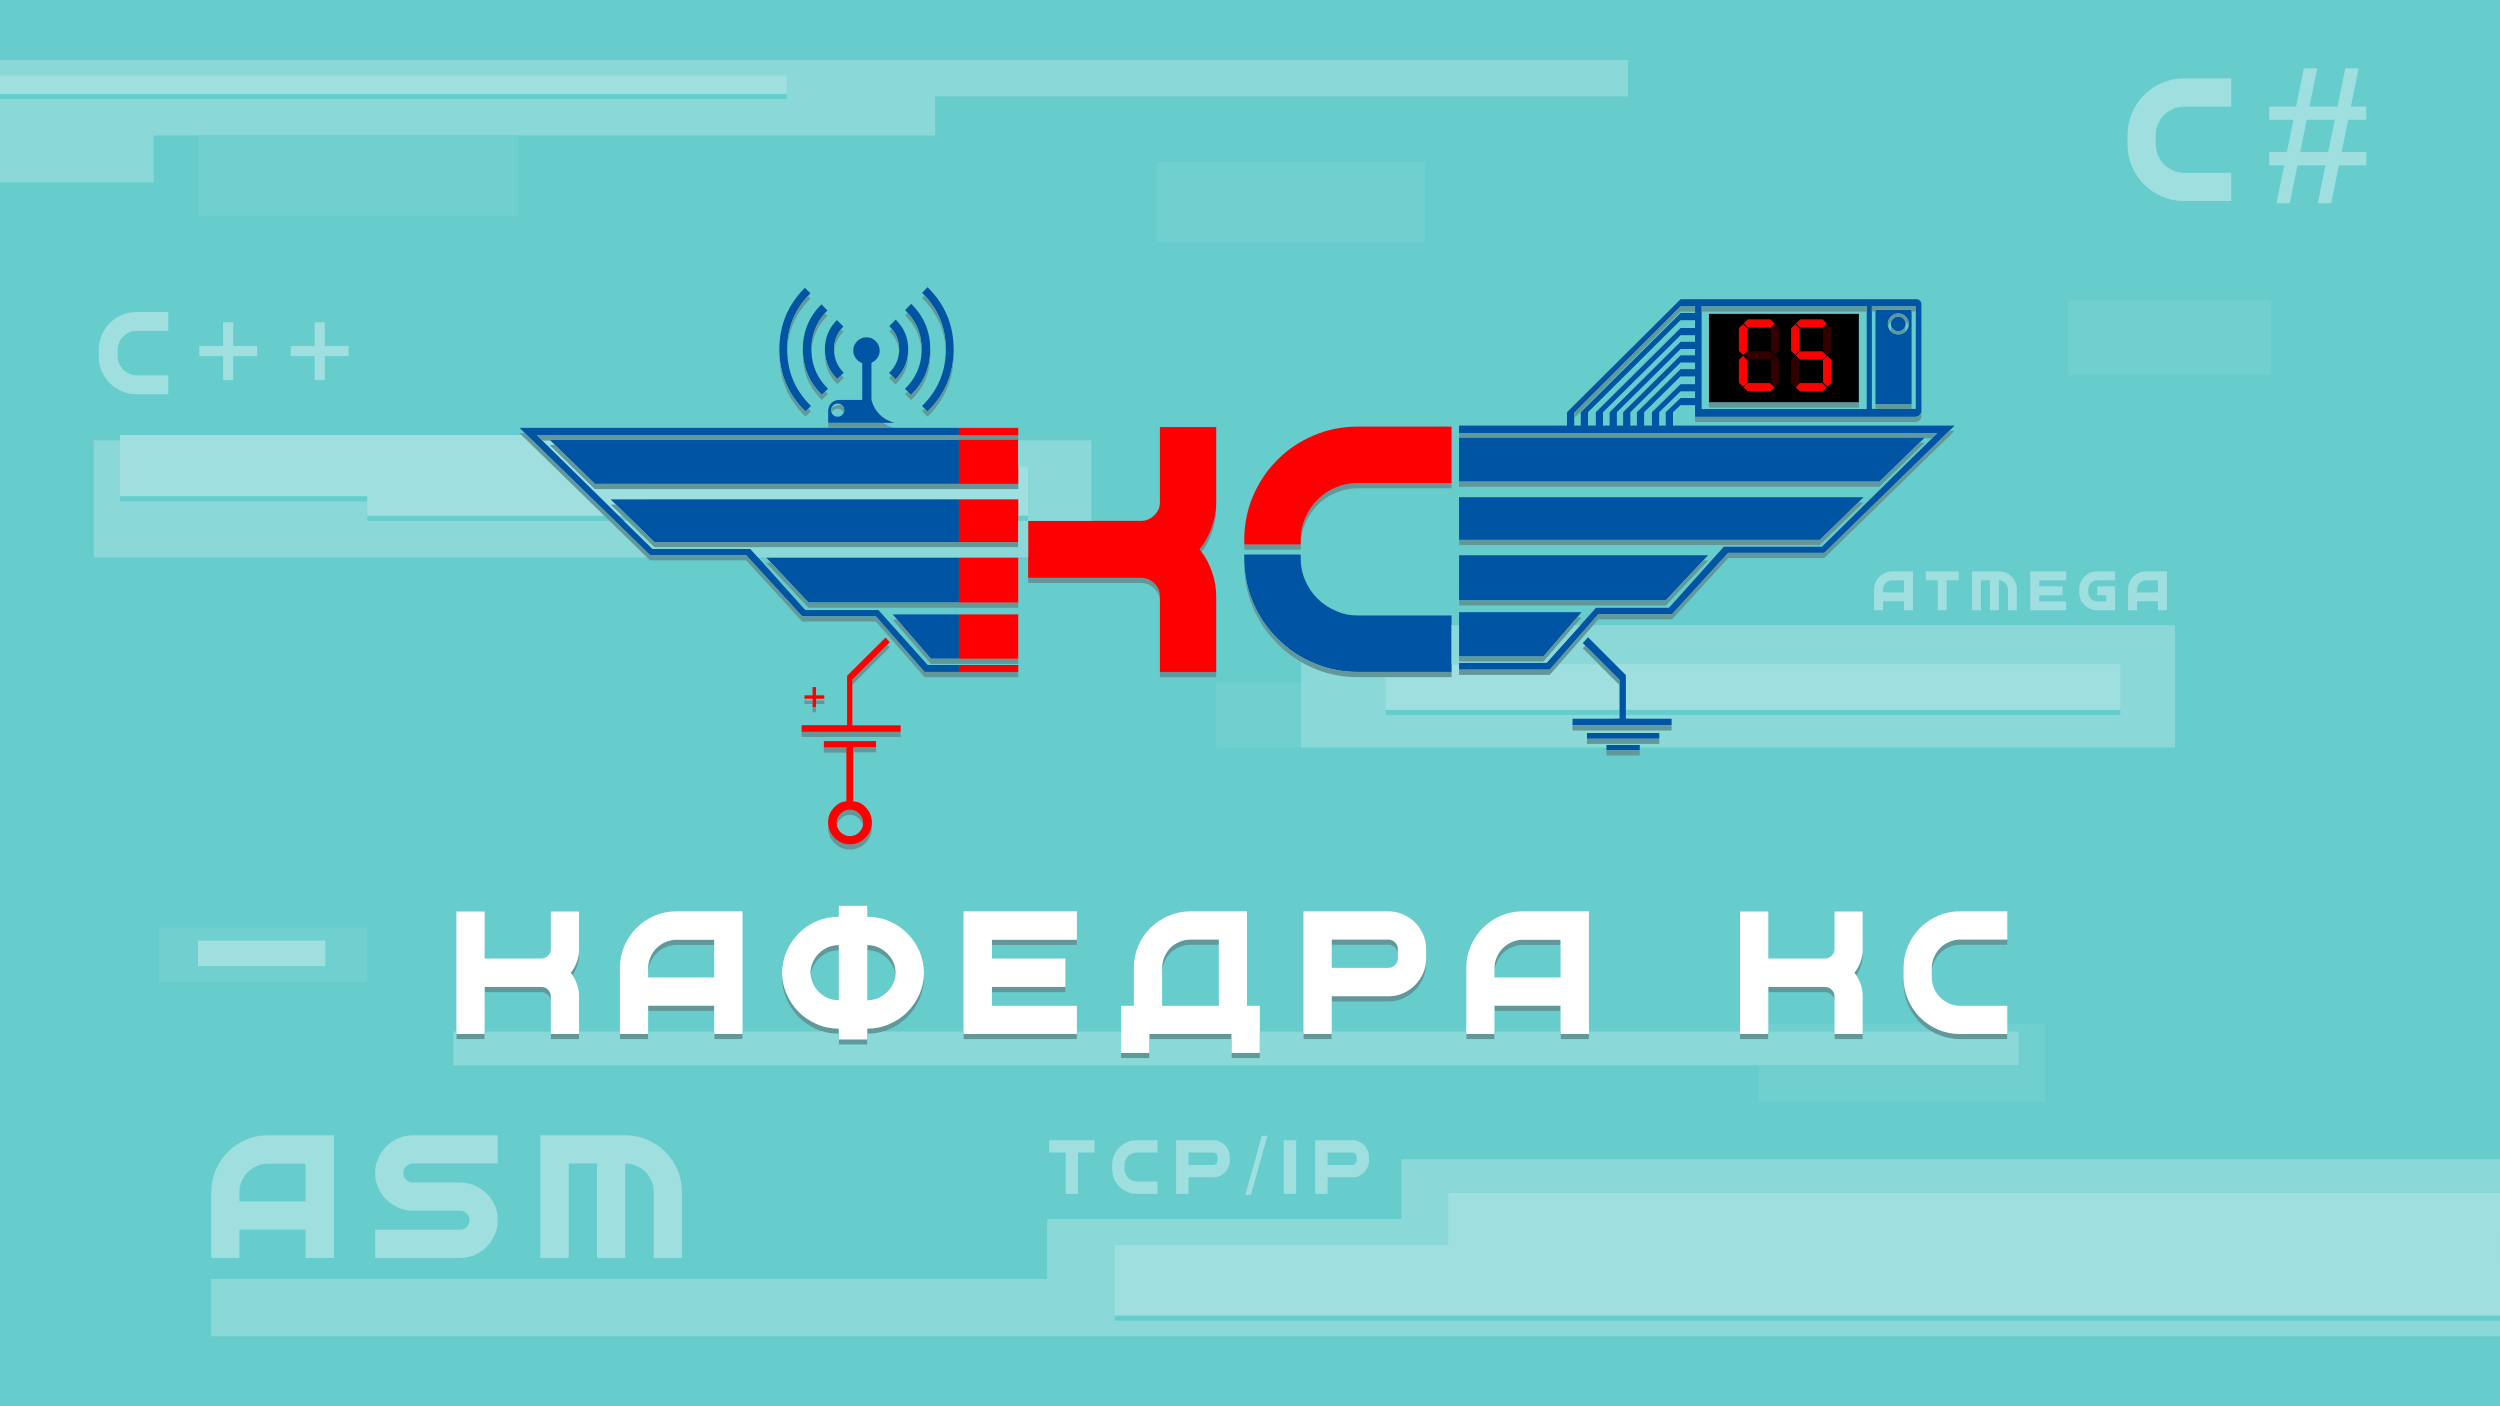 <svg viewBox="0 0 1920 1080" xmlns="http://www.w3.org/2000/svg" version="1.1"><rect x="0" y="0" width="1920" height="1080" fill="#333333" stroke="none"/><g><g><path d="M1920 0 1920 1080 0 1080 0 0Z" fill="#66CCCC" fill-opacity="1"/><path d="M1312.4 240.85 1427.65 240.85 1427.65 309.1 1312.4 309.1Z" fill="#000000"/><path d="M1670.4 480.15 1670.4 574.1 999.15 574.1 999.15 508.4Q1000.733 509.305 1002.375 510.15L1197.325 510.15 1223.6 480.15ZM1920 1026.25 162.05 1026.25 162.05 982.25 804.2 982.25 804.2 936.25 1076.25 936.25 1076.25 890.25 1920 890.25ZM1250.3 74.05  718.2 74.05 718.2 104.05 118.05 104.05 118.05 140.05 0 140.05 -0.025 46.05 1250.3 46.05ZM1215.65 493.8 1215.55 493.9 1215.65 493.9ZM496.9 428.1 72.05 428.1 72.05 338.1 496.9 338.1Z" fill="#8BD8D8" fill-opacity="1"/><path d="M1793.15 92 1788 116.8 1766.55 116.8 1771.6 92ZM1471.35 239.25 1471.35 314.05 1468.1 314.05 1468.1 310.55 1468.1 239.25ZM1437.6 239.25 1440.35 239.25 1440.35 310.55 1440.35 314.05 1437.6 314.05ZM1306.85 239.3 1433.65 239.3 1433.65 314.15 1306.85  314.15ZM1452.55 254.85Q1452.377 254.677 1452.2 254.5 1450.586 252.886 1450.075 250.8 1450.586 248.714 1452.2 247.1 1452.377 246.923 1452.55 246.75 1452.2 247.704 1452.2 248.8 1452.2 249.873 1452.55 250.8 1452.2 251.727 1452.2  252.8 1452.2 253.896 1452.55 254.85ZM1463.1 246.625Q1463.35 246.85 1463.6 247.1 1465.214 248.714 1465.725 250.8 1465.214 252.886 1463.6 254.5 1463.35 254.75 1463.1 254.975 1463.5 253.974 1463.5 252.8 1463.5 251.727 1463.15  250.8 1463.5 249.873 1463.5 248.8 1463.5 247.626 1463.1 246.625ZM1301.8 268.05 1301.8 272.9 1290.7 272.9 1246.55 316.6 1246.55 326.85 1241.75 326.85 1241.75 316.6 1290.7 268.05ZM1301.8 239.3 1301.8 240.4 1290.7 240.4 1214.05 316.6 1214.05  326.85 1209 326.85 1209 321.05 1290.7 239.3ZM1301.8 257.45 1301.8 262.5 1290.7 262.5 1236.2 316.6 1236.2 326.85 1231.1 326.85 1231.1 316.6 1290.7 257.45ZM1301.8 278.45 1301.8 283.5 1290.7 283.5 1257.15 316.6 1257.15 326.85 1252.1 326.85 1252.1  316.6 1290.7 278.45ZM1301.8 289.05 1301.8 295.05 1290.7 295.05 1268.7 316.6 1268.7 326.85 1262.7 326.85 1262.7 316.6 1290.7 289.05ZM1301.8 251.9 1290.7 251.9 1225.6 316.6 1225.6 326.85 1219.6 326.85 1219.6 316.6 1290.7 245.9 1301.8 245.9ZM1628.4  545.1 1628.4 549.1 1248.65 549.1 1248.65 545.1ZM856.2 1010.25 1919.975 1010.25 1919.975 1014.25 856.2 1014.25ZM1064.25 545.1 1243.8 545.1 1243.8 549.1 1064.25 549.1ZM1427.65 309.1 1427.65 240.85 1312.4 240.85 1312.4 309.1 1312.4 313.1 1427.65  313.1ZM1301.8 305.65 1290.7 305.65 1279.3 316.6 1279.3 326.85 1274.25 326.85 1274.25 316.6 1290.7 300.55 1301.8 300.55ZM1462.25 445.75 1462.25 454.95 1446.2 454.95 1446.2 452.6Q1446.2 451.2 1446.75 449.95 1447.3 448.7 1448.2 447.8 1449.15 446.85  1450.4 446.3 1451.65 445.75 1453.05 445.75ZM1358.05 761.95 1401.6 761.95Q1404.55 761.95 1406.7 764.05 1408.805 766.107 1408.9 768.85L1408.9 786.2 1358.05 786.2ZM1657.3 445.75 1657.3 454.95 1641.25 454.95 1641.25 452.6Q1641.25 451.2 1641.8  449.95 1642.35 448.7 1643.25 447.8 1644.2 446.85 1645.45 446.3 1646.7 445.75 1648.1 445.75ZM282.1 396.05 464.05 396.05 468.15 400.05 282.1 400.05ZM92.05 381.05 282.1 381.05 282.1 385.05 92.05 385.05ZM638.65 316.975Q639.029 316.121 639.75  315.4 641.25 313.9 643.3 313.9 645.4 313.9 646.9 315.4 647.621 316.121 648 316.975 647.621 317.829 646.9 318.55 645.4 320.05 643.3 320.05 641.25 320.05 639.75 318.55 639.029 317.829 638.65 316.975ZM646.625 311.15 644.35 311.15Q640.9  311.25 638.45 313.55 638.796 312.354 639.75 311.4 641.25 309.9 643.3 309.9 645.217 309.9 646.625 311.15ZM782 396.05 789.6 396.05 789.6 400.05 782 400.05ZM662.725 634Q662.151 636.899 659.9 639.15 656.9 642.15 652.75 642.15 648.6 642.15  645.6 639.15 643.349 636.899 642.775 634 643.349 631.101 645.6 628.85 648.6 625.85 652.75 625.85 656.9 625.85 659.9 628.85 662.151 631.101 662.725 634ZM687.725 748.95Q687.37 752.007 686.2 754.8 684.4 758.85 681.45 761.75 678.5  764.7 674.55 766.5 670.5 768.2 666.05 768.2L666.05 729.8Q670.5 729.8 674.55 731.5 678.5 733.3 681.45 736.25 684.4 739.15 686.2 743.05 687.37 745.918 687.725 748.95ZM936.05 725.55 936.05 772.45 892.5 772.45 892.5 746.8Q892.597 742.58  894.25 738.85 896 734.8 898.9 731.85 901.85 728.9 905.9 727.3 909.85 725.55 914.35 725.55ZM1073.6 732.65 1073.6 736.25Q1073.506 739.042 1071.4 741.1 1069.25 743.3 1066.3 743.3L1022.75 743.3 1022.75 725.55 1066.3 725.55Q1069.25 725.55 1071.4  727.75 1073.506 729.856 1073.6 732.65ZM1198.5 725.7 1198.5 750.7 1147.75 750.7 1147.75 746.9Q1147.851 742.73 1149.55 739.05 1151.25 735.05 1154.2 732.15 1157.1 729.2 1161.1 727.5 1165 725.7 1169.5 725.7ZM1147.75 776.35 1198.5 776.35  1198.5 792.2 1147.75 792.2ZM0 72.05 604.15 72.05 604.15 76.05 0 76.05ZM475.15 396.05 477.7 396.05 481.8 400.05 479.225 400.05ZM372.2 761.95 415.75 761.95Q418.7 761.95 420.85 764.05 422.955 766.107 423.05 768.85L423.05 792.2 372.2 792.2Z M548.5 776.35 548.5 792.2 497.75 792.2 497.75 776.35ZM548.5 725.7 548.5 750.7 497.75 750.7 497.75 746.9Q497.851 742.73 499.55 739.05 501.25 735.05 504.2 732.15 507.1 729.2 511.1 727.5 515 725.7 519.5 725.7ZM644.2 729.8 644.2 768.2Q639.75  768.2 635.7 766.5 631.75 764.7 628.8 761.75 625.85 758.85 624.15 754.8 622.904 752.007 622.525 748.95 622.904 745.918 624.15 743.05 625.85 739.15 628.8 736.25 631.75 733.3 635.7 731.5 639.75 729.8 644.2 729.8ZM205.65 893.7 234.65 893.7  234.65 922.7 183.9 922.7 183.9 915.4Q183.9 910.95 185.7 907.05 187.4 903.05 190.35 900.15 193.25 897.2 197.25 895.5 201.15 893.7 205.65 893.7ZM1019.6 885.15 1038.65 885.15Q1039.95 885.15 1040.9 886.1 1041.85 887.05 1041.85 888.35L1041.85 891.45 Q1041.85 892.75 1040.9 893.7 1039.95 894.65 1038.65 894.65L1019.6 894.65ZM934.05 886.1Q935 887.05 935 888.35L935 891.45Q935 892.75 934.05 893.7 933.1 894.65 931.8 894.65L912.75 894.65 912.75 885.15 931.8 885.15Q933.1 885.15 934.05 886.1Z" fill="#66CCCC" fill-opacity="1"/><path d="M1811.45 52.5 1805.5 81.8 1817.35 81.8 1817.35 92 1803.45 92 1798.35 116.8 1817.35 116.8 1817.35 127 1796.3 127 1790.35 156.1 1780.1 156.1 1785.95 127 1764.5 127 1758.55 156.1 1748.3 156.1 1754.25 127 1742.7 127 1742.7 116.8 1756.3 116.8 1761.35  92 1742.7 92 1742.7 81.8 1763.4 81.8 1769.35 52.5 1779.6 52.5 1773.65 81.8 1795.2 81.8 1801.15 52.5ZM1793.15 92 1771.6 92 1766.55 116.8 1788 116.8ZM1713.6 81.85 1677.4 81.85Q1672.95 81.85 1669 83.65 1664.95 85.35 1662.05 88.3 1659.1 91.25 1657.4  95.25 1655.6 99.25 1655.6 103.75L1655.6 110.85Q1655.6 115.35 1657.4 119.35 1659.1 123.35 1662.05 126.3 1664.95 129.25 1669 130.95 1672.95 132.75 1677.4 132.75L1713.6 132.75 1713.6 154.4 1677.4 154.4Q1668.3 154.4 1660.45 151 1652.55 147.55 1646.65  141.7 1640.75 135.8 1637.35 127.9 1633.95 119.95 1633.95 110.85L1633.95 103.75Q1633.95 94.8 1637.35 86.8 1640.75 78.8 1646.65 72.9 1652.55 67.05 1660.45 63.6 1668.3 60.2 1677.4 60.2L1713.6 60.2ZM1243.8 545.1 1064.25 545.1 1064.25 520.05 1114.8  520.05 1114.8 516.05 1114.8 510.15 1120.55 510.15 1120.55 514.3 1120.55 518.3 1190.2 518.3 1197.325 510.15 1227.8 510.15 1243.8 526.15ZM856.2 1010.25 856.2 956.25 1112.3 956.25 1112.3 916.25 1920 916.25 1919.975 1010.25ZM1628.4 545.1 1248.65  545.1 1248.65 518.45 1240.35 510.15 1628.4 510.15ZM1605.25 439.9Q1607.75 438.85 1610.65 438.85L1624.4 438.85 1624.4 445.7 1610.65 445.7Q1609.2 445.7 1607.95 446.25 1606.65 446.8 1605.75 447.75 1604.8 448.65 1604.3 449.95 1603.75 451.2 1603.75  452.65L1603.75 454.9Q1603.75 456.3 1604.3 457.6 1604.8 458.85 1605.75 459.8 1606.65 460.7 1607.95 461.25 1609.2 461.85 1610.65 461.85L1617.55 461.85 1617.55 457.2 1610.65 457.2 1610.65 450.3 1624.4 450.3 1624.4 468.7 1610.65 468.7Q1607.75 468.7  1605.25 467.6 1602.7 466.55 1600.85 464.65 1599 462.8 1597.9 460.3 1596.85 457.75 1596.85 454.9L1596.85 452.65Q1596.85 449.8 1597.9 447.25 1599 444.75 1600.85 442.85 1602.7 441 1605.25 439.9ZM1544.9 442.85Q1546.8 444.75 1547.85 447.25 1548.95  449.8 1548.95 452.65L1548.95 468.7 1542.1 468.7 1542.1 452.65Q1542.1 451.2 1541.5 449.95 1540.95 448.65 1540.05 447.75 1539.1 446.8 1537.85 446.25 1536.55 445.7 1535.15 445.7L1535.15 468.7 1528.25 468.7 1528.25 445.7 1521.4 445.7 1521.4 468.7  1514.45 468.7 1514.45 438.85 1535.15 438.85Q1538 438.85 1540.5 439.9 1543.05 441 1544.9 442.85ZM1566.15 450.3 1584.05 450.3 1584.05 457.25 1566.15 457.25 1566.15 461.85 1586.85 461.85 1586.85 468.7 1559.2 468.7 1559.2 438.85 1586.85 438.85  1586.85 445.75 1566.15 445.75ZM1462.25 445.75 1453.05 445.75Q1451.65 445.75 1450.4 446.3 1449.15 446.85 1448.2 447.8 1447.3 448.7 1446.75 449.95 1446.2 451.2 1446.2 452.6L1446.2 454.95 1462.25 454.95ZM1462.25 468.7 1462.25 461.8 1446.2 461.8  1446.2 468.7 1439.3 468.7 1439.3 452.65Q1439.3 449.8 1440.4 447.3 1441.45 444.75 1443.35 442.9 1445.2 441 1447.7 439.9 1450.25 438.85 1453.05 438.85L1469.2 438.85 1469.2 468.7ZM1495.05 468.7 1488.2 468.7 1488.2 445.7 1479 445.7 1479 438.85  1504.25 438.85 1504.25 445.7 1495.05 445.7ZM1642.75 439.9Q1645.3 438.85 1648.1 438.85L1664.25 438.85 1664.25 468.7 1657.3 468.7 1657.3 461.8 1641.25 461.8 1641.25 468.7 1634.35 468.7 1634.35 452.65Q1634.35 449.8 1635.45 447.3 1636.5 444.75  1638.4 442.9 1640.25 441 1642.75 439.9ZM1657.3 445.75 1648.1 445.75Q1646.7 445.75 1645.45 446.3 1644.2 446.85 1643.25 447.8 1642.35 448.7 1641.8 449.95 1641.25 451.2 1641.25 452.6L1641.25 454.95 1657.3 454.95ZM400.525 334.1 464.05 396.05 282.1  396.05 282.1 385.05 282.1 381.05 92.05 381.05 92.05 334.1ZM475.15 396.05 416.475 338.35 422.775 338.35 426.2 341.7 422.1 341.7 456.8 375.6 782 375.6 782 371.6 782 358.1 789.6 358.1 789.6 396.05 782 396.05 782 383.55 736.45 383.55 469 383.55  473.1 387.55 469 387.55 477.7 396.05ZM604.15 72.05 0 72.05 0 58.05 604.15 58.05ZM104.95 239.6 129.25 239.6 129.25 254.1 104.95 254.1Q102 254.1 99.35 255.3 96.6 256.45 94.65 258.45 92.65 260.4 91.55 263.1 90.35 265.75 90.35 268.8L90.35 273.55 Q90.35 276.6 91.55 279.25 92.65 281.95 94.65 283.95 96.6 285.9 99.35 287.05 102 288.25 104.95 288.25L129.25 288.25 129.25 302.8 104.95 302.8Q98.85 302.8 93.6 300.5 88.25 298.2 84.3 294.25 80.4 290.3 78.1 285 75.8 279.7 75.8 273.55L75.8 268.8 Q75.8 262.8 78.1 257.4 80.4 252.05 84.3 248.1 88.25 244.15 93.6 241.85 98.85 239.6 104.95 239.6ZM153.05 265.75 171.35 265.75 171.35 247.45 179.15 247.45 179.15 265.75 197.45 265.75 197.45 273.5 179.15 273.5 179.15 291.95 171.35 291.95 171.35  273.5 153.05 273.5ZM267.75 265.75 267.75 273.5 249.45 273.5 249.45 291.95 241.65 291.95 241.65 273.5 223.35 273.5 223.35 265.75 241.65 265.75 241.65 247.45 249.45 247.45 249.45 265.75ZM152.05 722.2 250.05 722.2 250.05 742.2 152.05 742.2ZM511  884.6Q516.9 890.5 520.3 898.5 523.75 906.5 523.75 915.45L523.75 966.1 502.05 966.1 502.05 915.45Q502.05 910.95 500.3 906.95 498.6 902.95 495.65 900 492.7 897.05 488.65 895.35 484.7 893.55 480.2 893.55L480.2 966.1 458.5 966.1 458.5 893.55 436.8  893.55 436.8 966.1 414.95 966.1 414.95 871.9 480.2 871.9Q489.15 871.9 497.15 875.3 505.15 878.75 511 884.6ZM378.65 922.9Q381.35 927.5 382 932.6 382.15 933.75 382.2 934.85 382.3 936 382.3 937.1 382.3 943.15 379.95 948.4 377.65 953.65 373.75  957.55 369.85 961.45 364.6 963.8 359.3 966.1 353.3 966.1L288.1 966.1 288.1 944.45 353.3 944.45Q356.3 944.45 358.45 942.25 360.6 940.05 360.6 937.1 360.6 934.2 358.45 932 356.3 929.8 353.3 929.8L317.05 929.8Q311.05 929.8 305.8 927.5 300.55 925.15  296.65 921.25 292.75 917.35 290.4 912.1 288.1 906.85 288.1 900.9 288.1 894.85 290.4 889.6 292.75 884.35 296.65 880.45 300.55 876.55 305.8 874.25 311.05 871.9 317.05 871.9L382.3 871.9 382.3 893.55 317.05 893.55Q314.15 893.55 311.95 895.75 309.75  897.9 309.75 900.9 309.75 903.95 311.85 906 313.95 908.15 317.05 908.15L353.3 908.15Q358.5 908.15 363.4 910.05 368.25 911.9 372.15 915.1 376 918.4 378.65 922.9ZM188.75 875.3Q196.7 871.9 205.65 871.9L256.45 871.9 256.45 966.1 234.65 966.1 234.65  944.35 183.9 944.35 183.9 966.1 162.25 966.1 162.25 915.45Q162.25 906.5 165.65 898.55 169.05 890.65 174.95 884.7 180.85 878.75 188.75 875.3ZM205.65 893.7Q201.15 893.7 197.25 895.5 193.25 897.2 190.35 900.15 187.4 903.05 185.7 907.05 183.9 910.95  183.9 915.4L183.9 922.7 234.65 922.7 234.65 893.7ZM995.45 875.65 995.45 916.9 985.9 916.9 985.9 875.65ZM1019.6 885.15 1019.6 894.65 1038.65 894.65Q1039.95 894.65 1040.9 893.7 1041.85 892.75 1041.85 891.45L1041.85 888.35Q1041.85 887.05 1040.9  886.1 1039.95 885.15 1038.65 885.15ZM1043.6 876.7Q1045.9 877.7 1047.6 879.4 1049.3 881.1 1050.3 883.4 1051.35 885.75 1051.35 888.35L1051.35 891.45Q1051.35 894.1 1050.3 896.4 1049.3 898.7 1047.6 900.45 1045.9 902.2 1043.6 903.2 1041.3 904.2  1038.65 904.2L1019.6 904.2 1019.6 916.9 1010.1 916.9 1010.1 875.65 1038.65 875.65Q1041.3 875.65 1043.6 876.7ZM934.05 886.1Q933.1 885.15 931.8 885.15L912.75 885.15 912.75 894.65 931.8 894.65Q933.1 894.65 934.05 893.7 935 892.75 935 891.45L935  888.35Q935 887.05 934.05 886.1ZM936.75 876.7Q939.05 877.7 940.75 879.4 942.45 881.1 943.45 883.4 944.5 885.75 944.5 888.35L944.5 891.45Q944.5 894.1 943.45 896.4 942.45 898.7 940.75 900.45 939.05 902.2 936.75 903.2 934.45 904.2 931.8 904.2L912.75  904.2 912.75 916.9 903.25 916.9 903.25 875.65 931.8 875.65Q934.45 875.65 936.75 876.7ZM827.95 885.15 827.95 916.9 818.5 916.9 818.5 885.15 805.8 885.15 805.8 875.65 840.65 875.65 840.65 885.15ZM873.15 875.65 889 875.65 889 885.15 873.15 885.15 Q871.2 885.15 869.45 885.95 867.7 886.7 866.4 887.95 865.15 889.25 864.4 891 863.6 892.75 863.6 894.75L863.6 897.85Q863.6 899.8 864.4 901.55 865.15 903.3 866.4 904.6 867.7 905.9 869.45 906.65 871.2 907.4 873.15 907.4L889 907.4 889 916.9 873.15  916.9Q869.15 916.9 865.75 915.4 862.25 913.9 859.7 911.35 857.1 908.75 855.6 905.3 854.15 901.8 854.15 897.85L854.15 894.75Q854.15 890.8 855.6 887.3 857.1 883.8 859.7 881.25 862.25 878.65 865.75 877.15 869.15 875.65 873.15 875.65ZM956.4 917.65  969.1 872.3 973.4 872.3 960.75 917.65Z" fill="#9FDFDF" fill-opacity="1"/><path d="M1744.45 288.1 1588.4 288.1 1588.4 230.05 1744.45 230.05ZM1430.55 786.2 1475.475 786.2Q1479.132 789.64 1483.525 792.2L1430.55 792.2ZM1408.9 786.2 1408.9 792.2 1358.05 792.2 1358.05 786.2ZM1541.6 792.2 1541.6 786.2 1570.4 786.2 1570.4 846.2  1350.35 846.2 1350.35 818.2 1550.4 818.2 1550.4 792.2ZM1094.3 186.05 888.25 186.05 888.25 124.05 1094.3 124.05ZM934.05 524.15 999.15 524.15 999.15 574.1 934.05 574.1ZM398.1 166.05 152.05 166.05 152.05 104.05 398.1 104.05ZM152.05 722.2 152.05  742.2 250.05 742.2 250.05 722.2ZM122.05 712.2 282.1 712.2 282.1 754.2 122.05 754.2Z" fill="#70CFCF" fill-opacity="1"/><path d="M1437.6 239.25 1437.6 314.05 1440.35 314.05 1468.1 314.05 1471.35 314.05 1471.35 239.25 1471.35 235.25 1437.6 235.25ZM1306.85 239.3 1306.85 314.15 1433.65 314.15 1433.65 239.3 1433.65 235.3 1306.85 235.3ZM1465.725 250.8Q1465.95 249.849 1465.95  248.8 1465.95 245.45 1463.6 243.1 1462.964 242.464 1462.25 242 1460.343 240.75 1457.9 240.75 1455.457 240.75 1453.55 242 1452.836 242.464 1452.2 243.1 1449.85 245.45 1449.85 248.8 1449.85 249.849 1450.075 250.8 1450.586 252.886  1452.2 254.5 1452.377 254.677 1452.55 254.85 1454.802 256.85 1457.9 256.85 1460.893 256.85 1463.1 254.975 1463.35 254.75 1463.6 254.5 1465.214 252.886 1465.725 250.8ZM1463.1 246.625Q1463.5 247.626 1463.5 248.8 1463.5 249.873  1463.15 250.8 1462.747 251.903 1461.85 252.8 1460.2 254.45 1457.85 254.45 1455.5 254.45 1453.85 252.8 1452.953 251.903 1452.55 250.8 1452.2 249.873 1452.2 248.8 1452.2 247.704 1452.55 246.75 1452.97 245.68 1453.85 244.8 1455.5  243.15 1457.85 243.15 1460.2 243.15 1461.85 244.8 1462.675 245.625 1463.1 246.625ZM1468.1 310.55 1440.35 310.55 1440.35 239.25 1440.35 238 1468.1 238 1468.1 239.25ZM1301.8 239.3 1301.8 235.3 1290.7 235.3 1209 317.05 1209 321.05 1209 326.85  1214.05 326.85 1214.05 316.6 1290.7 240.4 1301.8 240.4ZM1301.8 268.05 1290.7 268.05 1241.75 316.6 1241.75 326.85 1246.55 326.85 1246.55 316.6 1290.7 272.9 1301.8 272.9ZM1301.8 289.05 1290.7 289.05 1262.7 316.6 1262.7 326.85 1268.7 326.85 1268.7  316.6 1290.7 295.05 1301.8 295.05ZM1301.8 278.45 1290.7 278.45 1252.1 316.6 1252.1 326.85 1257.15 326.85 1257.15 316.6 1290.7 283.5 1301.8 283.5ZM1301.8 257.45 1290.7 257.45 1231.1 316.6 1231.1 326.85 1236.2 326.85 1236.2 316.6 1290.7 262.5  1301.8 262.5ZM1301.8 251.9 1301.8 245.9 1290.7 245.9 1219.6 316.6 1219.6 326.85 1225.6 326.85 1225.6 316.6 1290.7 251.9ZM1120.55 514.3 1120.55 510.15 1120.55 509 1187.8 509 1213.7 480.15 1225.7 466.8 1281.75 466.8 1323.9 419.9 1399.2 419.9  1483.8 336.6 1487.85 332.6 1120.55 332.6 1120.55 326.85 1203.45 326.85 1203.45 316.6 1290.7 229.8 1472.45 229.8Q1473.65 230 1474.55 230.9 1475.45 231.8 1475.65 233.05L1475.65 315.5Q1475.6 317.4 1474.25 318.75 1472.9 320.1 1471 320.15L1301.8  320.15 1301.8 311.15 1290.7 311.15 1284.85 316.6 1284.85 326.85 1501.2 326.85 1497.1 330.85 1401.05 424.6 1327.25 424.6 1284.15 471.65 1227.55 471.65 1190.2 514.3ZM1207.7 557.05 1207.7 552 1240 552 1240 551.9 1243.8 551.9 1243.8 549.1 1243.8  545.1 1243.8 526.15 1243.8 522.15 1217.45 495.8 1215.55 493.9 1219.6 489.4 1240.35 510.15 1248.65 518.45 1248.65 545.1 1248.65 549.1 1248.65 551.9 1252.45 551.9 1252.45 552 1283.8 552 1283.8 557.05ZM1211.2 474.15 1185.35 504.15 1120.55 504.15  1120.55 480.15 1120.55 470.15 1214.65 470.15ZM1114.8 480.15 1114.8 510.15 1114.8 516.05 1042.65 516.05Q1024.4 516.05 1008.65 509.1 992.85 502.4 981.2 490.55 969.3 478.8 962.4 462.9 955.916 447.833 955.6 430.675 955.602 430.288 955.6  429.9 955.6 429.451 955.6 429L955.6 425.9 998.95 425.9 998.95 429Q998.95 438 1002.5 445.95 1006 454 1011.85 459.75 1017.75 465.65 1025.8 469.1 1033.65 472.7 1042.65 472.7L1114.8 472.7ZM1474.175 339.95 1443.45 369.85 1120.55 369.85 1120.55  335.95 1478.3 335.95 1477.625 336.6ZM1301.8 305.65 1301.8 300.55 1290.7 300.55 1274.25 316.6 1274.25 326.85 1279.3 326.85 1279.3 316.6 1290.7 305.65ZM1427.15 385.85 1397.7 414.6 1120.55 414.6 1120.55 381.85 1431.25 381.85ZM1308.05 430.45 1279.3  461.05 1120.55 461.05 1120.55 426.45 1311.8 426.45ZM697 300.575 695.05 298.6Q695.3 298.35 695.4 298.25 707.133 286.517 707.8 270.3 707.85 269.307 707.85 268.3 707.85 251.964 697.075 240.175 696.261 239.301 695.4 238.45 695.3 238.3  695.2 238.1L699.8 233.35Q700 233.6 700.15 233.7 714.45 248 714.45 268.3 714.45 269.307 714.425 270.3 713.74 289.307 700.15 302.85 699.9 303.1 699.7 303.35ZM690.475 270.3Q690.55 269.312 690.55 268.3 690.55 259.203 684.925 252.525  684.121 251.558 683.2 250.65 683.1 250.55 683.1 250.4L687.9 245.45Q688.05 245.6 688.15 245.7 697.5 255.05 697.5 268.3 697.5 269.311 697.45 270.3 696.786 282.264 688.15 290.9 687.9 291.1 687.8 291.25L684.8 288.3 682.85 286.4Q683.1 286.15  683.2 286.05 689.831 279.374 690.475 270.3ZM726.375 270.3Q726.4 269.306 726.4 268.3 726.4 244.168 710.1 226.875 709.34 226.086 708.55 225.3 708.3 225.05 708.2 224.85L712.35 220.55Q712.6 220.8 712.8 221 732.4 240.6 732.4 268.3 732.4  269.306 732.375 270.3 731.689 296.757 712.8 315.55 712.6 315.8 712.35 316L710.125 313.775 708.1 311.75Q708.3 311.65 708.55 311.4 725.689 294.261 726.375 270.3ZM636.05 324.75 636.05 315.45Q636.15 312 638.45 309.55 640.9 307.25 644.35  307.15L662.2 307.15 662.2 278.9Q660 278.1 658.3 276.35 656.049 274.099 655.475 271.2 655.3 270.236 655.3 269.2 655.3 265.05 658.3 262.05 661.3 259.05 665.45 259.05 669.6 259.05 672.6 262.05 675.6 265.05 675.6 269.2 675.6 270.236 675.425  271.2 674.851 274.099 672.6 276.35 671.1 277.85 669.25 278.65L669.25 307.15Q673.15 320.85 686.9 324.75L678.4 324.75ZM636.05 328.6 686.4 328.6 736.45 328.6 736.45 334.35 412.4 334.35 416.475 338.35 475.15 396.05 479.225 400.05 501.15 421.6  576.35 421.6 582.175 428.1 618.5 468.55 674.65 468.55 712.45 510.7 736.45 510.7 736.45 516.05 710.05 516.05 672.7 473.35 616.1 473.35 573 426.35 499.2 426.35 403.1 332.6 399 328.6ZM646.625 311.15Q645.217 309.9 643.3 309.9 641.25 309.9 639.75  311.4 638.796 312.354 638.45 313.55 638.25 314.235 638.25 315 638.25 316.065 638.65 316.975 639.029 317.829 639.75 318.55 641.25 320.05 643.3 320.05 645.4 320.05 646.9 318.55 647.621 317.829 648 316.975 648.4 316.064 648.4  315 648.4 312.9 646.9 311.4 646.769 311.269 646.625 311.15ZM422.775 338.35 422.1 337.7 736.45 337.7 736.45 371.6 456.8 371.6 426.2 341.7ZM736.45 416.3 502.55 416.3 473.1 387.55 469 383.55 736.45 383.55ZM592.225 432.2 588.45 428.2 736.45  428.2 736.45 462.75 620.95 462.75ZM736.45 505.9 714.9 505.9 689.05 475.85 685.6 471.85 736.45 471.85ZM1218.8 567.35 1218.8 562.95 1274.35 562.95 1274.35 567.35ZM1259.35 576.2 1233.75 576.2 1233.75 572.15 1259.35 572.15ZM620.475 227.325Q604.55  244.478 604.55 268.3 604.55 269.306 604.575 270.3 605.263 294.261 622.45 311.4 622.65 311.5 622.9 311.75L620.875 313.775 618.65 316Q618.4 315.8 618.15 315.55 599.261 296.757 598.575 270.3 598.55 269.306 598.55 268.3 598.55 240.6  618.15 221L622.45 225.3Q621.438 226.304 620.475 227.325ZM633.925 300.5 631.2 303.2Q631.1 303.1 630.85 302.85 617.261 289.309 616.575 270.3 616.55 269.31 616.55 268.3 616.55 248.1 630.85 233.7L635.45 238.45Q634.46 239.453 633.55  240.475 623.15 252.301 623.15 268.3 623.15 269.309 623.2 270.3 623.868 286.518 635.6 298.25 635.7 298.35 635.95 298.5ZM640.625 270.3Q641.262 279.376 647.8 286.05 647.9 286.05 648.05 286.15L646.075 288.125 643.05 291.1Q642.95 291  642.85 290.9 634.214 282.264 633.55 270.3 633.5 269.312 633.5 268.3 633.5 255.15 642.75 245.8L647.7 250.75Q646.69 251.782 645.825 252.875 640.55 259.498 640.55 268.3 640.55 269.316 640.625 270.3Z" fill="#0054A4" fill-opacity="1"/><path d="M1437.6 239.25 1437.6 235.25 1471.35 235.25 1471.35 239.25 1468.1 239.25 1468.1 238 1440.35 238 1440.35 239.25ZM1440.35 310.55 1468.1 310.55 1468.1 314.05 1440.35 314.05ZM1433.65 239.3 1306.85 239.3 1306.85 235.3 1433.65 235.3ZM1465.725 250.8 Q1465.214 248.714 1463.6 247.1 1463.35 246.85 1463.1 246.625 1462.675 245.625 1461.85 244.8 1460.2 243.15 1457.85 243.15 1455.5 243.15 1453.85 244.8 1452.97 245.68 1452.55 246.75 1452.377 246.923 1452.2 247.1 1450.586 248.714  1450.075 250.8 1449.85 249.849 1449.85 248.8 1449.85 245.45 1452.2 243.1 1452.836 242.464 1453.55 242 1455.457 240.75 1457.9 240.75 1460.343 240.75 1462.25 242 1462.964 242.464 1463.6 243.1 1465.95 245.45 1465.95 248.8 1465.95 249.849  1465.725 250.8ZM1463.15 250.8Q1463.5 251.727 1463.5 252.8 1463.5 253.974 1463.1 254.975 1460.893 256.85 1457.9 256.85 1454.802 256.85 1452.55 254.85 1452.2 253.896 1452.2 252.8 1452.2 251.727 1452.55 250.8 1452.953 251.903 1453.85  252.8 1455.5 254.45 1457.85 254.45 1460.2 254.45 1461.85 252.8 1462.747 251.903 1463.15 250.8ZM1301.8 239.3 1290.7 239.3 1209 321.05 1209 317.05 1290.7 235.3 1301.8 235.3ZM1301.8 320.15 1471 320.15Q1472.9 320.1 1474.25 318.75 1475.6 317.4  1475.65 315.5L1475.65 319.5Q1475.6 321.4 1474.25 322.75 1472.9 324.1 1471 324.15L1301.8 324.15ZM1197.325 510.15 1190.2 518.3 1120.55 518.3 1120.55 514.3 1190.2 514.3 1227.55 471.65 1284.15 471.65 1327.25 424.6 1401.05 424.6 1497.1 330.85 1501.2  330.85 1401.05 428.6 1327.25 428.6 1284.15 475.65 1227.55 475.65ZM1243.8 526.15 1227.8 510.15 1215.55 497.9 1217.45 495.8 1243.8 522.15ZM1211.2 474.15 1214.65 474.15 1209.475 480.15 1185.35 508.15 1120.55 508.15 1120.55 504.15 1185.35 504.15Z M1207.7 557.05 1283.8 557.05 1283.8 561.05 1207.7 561.05ZM1114.8 516.05 1114.8 520.05 1064.25 520.05 1042.65 520.05Q1024.4 520.05 1008.65 513.1 1003.696 510.999 999.15 508.4 989.197 502.685 981.2 494.55 969.3 482.8 962.4 466.9 955.6 451.1  955.6 433L955.6 430.675Q955.916 447.833 962.4 462.9 969.3 478.8 981.2 490.55 992.85 502.4 1008.65 509.1 1024.4 516.05 1042.65 516.05ZM1477.625 336.6 1478.3 335.95 1120.55 335.95 1120.55 332.6 1487.85 332.6 1483.8 336.6ZM1120.55 369.85 1443.45  369.85 1474.175 339.95 1478.3 339.95 1443.45 373.85 1120.55 373.85ZM1312.4 309.1 1427.65 309.1 1427.65 313.1 1312.4 313.1ZM1427.15 385.85 1431.25 385.85 1397.7 418.6 1120.55 418.6 1120.55 414.6 1397.7 414.6ZM1308.05 430.45 1311.8 430.45 1279.3  465.05 1120.55 465.05 1120.55 461.05 1279.3 461.05ZM1430.55 729.5 1430.55 733Q1430.55 737.95 1428.85 742.6 1427.624 746.093 1425.625 749.05 1424.933 748.026 1424.15 747.05 1427.2 743.3 1428.85 738.6 1430.464 734.185 1430.55 729.5Z M1541.6 794.1 1541.6 798.1 1505.4 798.1Q1496.3 798.1 1488.45 794.7 1485.879 793.577 1483.525 792.2 1479.132 789.64 1475.475 786.2 1475.059 785.806 1474.65 785.4 1468.75 779.5 1465.35 771.6 1461.95 763.65 1461.95 754.55L1461.95 751.55 Q1462.138 760.088 1465.35 767.6 1468.75 775.5 1474.65 781.4 1480.55 787.25 1488.45 790.7 1496.3 794.1 1505.4 794.1ZM1483.6 746.95 1483.6 743.45Q1483.6 738.95 1485.4 734.95 1487.1 730.95 1490.05 728 1492.95 725.05 1497 723.35 1500.95 721.55  1505.4 721.55L1541.6 721.55 1541.6 725.55 1505.4 725.55Q1500.95 725.55 1497 727.35 1492.95 729.05 1490.05 732 1487.1 734.95 1485.4 738.95 1483.7 742.727 1483.6 746.95ZM1358.05 761.95 1358.05 757.95 1401.6 757.95Q1404.55 757.95 1406.7 760.05  1408.9 762.2 1408.9 765.1L1408.9 768.85Q1408.805 766.107 1406.7 764.05 1404.55 761.95 1401.6 761.95ZM548.5 725.7 519.5 725.7Q515 725.7 511.1 727.5 507.1 729.2 504.2 732.15 501.25 735.05 499.55 739.05 497.851 742.73 497.75 746.9L497.75  743.4Q497.75 738.95 499.55 735.05 501.25 731.05 504.2 728.15 507.1 725.2 511.1 723.5 515 721.7 519.5 721.7L548.5 721.7ZM439.775 749.05Q439.083 748.026 438.3 747.05 441.35 743.3 443 738.6 444.614 734.185 444.7 729.5L444.7 733Q444.7 737.95  443 742.6 441.774 746.093 439.775 749.05ZM631.9 792.2Q629.479 791.475 627.15 790.45 619.3 787.05 613.4 781.15 607.55 775.25 604.1 767.25 600.75 759.75 600.65 751.05 600.662 750.046 600.725 749.05 601.139 756.621 604.1 763.25 607.55  771.25 613.4 777.15 619.3 783.05 627.15 786.45 635.1 789.95 644.2 789.95L644.2 793.95Q637.766 793.95 631.9 792.2ZM622.525 748.95Q622.387 747.967 622.35 746.95 622.5 742.85 624.15 739.05 625.85 735.15 628.8 732.25 631.75 729.3 635.7 727.5  639.75 725.8 644.2 725.8L644.2 729.8Q639.75 729.8 635.7 731.5 631.75 733.3 628.8 736.25 625.85 739.15 624.15 743.05 622.904 745.918 622.525 748.95ZM678.3 792.2Q672.484 793.95 666.05 793.95L666.05 789.95Q675.15 789.95 683 786.45 690.95  783.05 696.8 777.15 702.7 771.25 706.2 763.25 709.073 756.621 709.525 749.05 709.583 750.046 709.6 751.05 709.45 759.75 706.2 767.25 702.7 775.25 696.8 781.15 690.95 787.05 683 790.45 680.7 791.475 678.3 792.2ZM936.05 725.55 914.35  725.55Q909.85 725.55 905.9 727.3 901.85 728.9 898.9 731.85 896 734.8 894.25 738.85 892.597 742.58 892.5 746.8L892.5 743.3Q892.5 738.8 894.25 734.85 896 730.8 898.9 727.85 901.85 724.9 905.9 723.3 909.85 721.55 914.35 721.55L936.05 721.55Z M761.8 761.95 761.8 757.95 818.2 757.95 818.2 761.95ZM761.8 725.7 761.8 721.7 827.05 721.7 827.05 725.7ZM1022.75 769.1 1022.75 765.1 1066.3 765.1Q1072.3 765.1 1077.55 762.8 1082.85 760.45 1086.75 756.5 1090.6 752.55 1092.95 747.25 1095.106  742.329 1095.25 736.75L1095.25 740Q1095.25 746 1092.95 751.25 1090.6 756.55 1086.75 760.5 1082.85 764.45 1077.55 766.8 1072.3 769.1 1066.3 769.1ZM1358.05 794.1 1358.05 798.1 1336.35 798.1 1336.35 794.1ZM1408.9 794.1 1430.55 794.1 1430.55  798.1 1408.9 798.1ZM1114.8 371 1114.8 375 1042.65 375Q1033.65 375 1025.8 378.45 1017.75 381.8 1011.85 387.8 1006 393.7 1002.5 401.75 999.159 409.231 998.95 417.725L998.95 414.8Q998.95 405.7 1002.5 397.75 1006 389.7 1011.85 383.8 1017.75  377.8 1025.8 374.45 1033.65 371 1042.65 371ZM732.375 270.3Q732.4 271.295 732.4 272.3 732.4 300.05 712.8 319.55 712.6 319.8 712.35 320L708.1 315.75Q708.3 315.65 708.55 315.4 709.355 314.595 710.125 313.775L712.35 316Q712.6 315.8 712.8  315.55 731.689 296.757 732.375 270.3ZM710.1 226.875Q726.4 244.168 726.4 268.3 726.4 269.306 726.375 270.3 725.689 246.343 708.55 229.3 708.3 229.05 708.2 228.85ZM684.925 252.525Q690.55 259.203 690.55 268.3 690.55 269.312 690.475  270.3 689.831 261.191 683.2 254.65 683.1 254.55 683.1 254.4ZM697 300.575 699.7 303.35Q699.9 303.1 700.15 302.85 713.74 289.307 714.425 270.3 714.45 271.293 714.45 272.3 714.45 292.6 700.15 306.85 699.9 307.1 699.7 307.35L695.05 302.6 Q695.3 302.35 695.4 302.25 696.223 301.427 697 300.575ZM697.075 240.175Q707.85 251.964 707.85 268.3 707.85 269.307 707.8 270.3 707.133 254.042 695.4 242.45 695.3 242.3 695.2 242.1ZM684.8 288.3 687.8 291.25Q687.9 291.1 688.15 290.9  696.786 282.264 697.45 270.3 697.5 271.289 697.5 272.3 697.5 285.55 688.15 294.9 687.9 295.1 687.8 295.25L682.85 290.4Q683.1 290.15 683.2 290.05 684.047 289.198 684.8 288.3ZM686.4 328.6 636.05 328.6 636.05 324.75 678.4 324.75Q681.839  327.228 686.4 328.6ZM736.45 337.7 422.1 337.7 422.775 338.35 416.475 338.35 412.4 334.35 736.45 334.35 782 334.35 782 337.7ZM922.825 423.95Q922.058 422.928 921.25 421.95 927.45 414.35 930.7 405 933.88 396.123 934.05 386.75L934.05  389.75Q934.05 399.65 930.7 409 927.874 417.131 922.825 423.95ZM890.8 516.05 934.05 516.05 934.05 520.05 890.8 520.05ZM789.6 443.75 876.05 443.75Q882.05 443.75 886.3 447.8 890.8 452.15 890.8 458.05L890.8 461.55Q890.608 455.965 886.3 451.8  882.05 447.75 876.05 447.75L789.6 447.75ZM464.05 396.05 400.525 334.1 399 332.6 403.1 332.6 499.2 426.35 573 426.35 616.1 473.35 672.7 473.35 710.05 516.05 736.45 516.05 782 516.05 782 520.05 710.05 520.05 672.7 477.35 616.1 477.35 573 430.35  499.2 430.35 468.15 400.05ZM648 316.975Q647.621 316.121 646.9 315.4 645.4 313.9 643.3 313.9 641.25 313.9 639.75 315.4 639.029 316.121 638.65 316.975 638.25 316.065 638.25 315 638.25 314.235 638.45 313.55 640.9 311.25 644.35 311.15 L646.625 311.15Q646.769 311.269 646.9 311.4 648.4 312.9 648.4 315 648.4 316.064 648 316.975ZM426.2 341.7 456.8 371.6 736.45 371.6 782 371.6 782 375.6 456.8 375.6 422.1 341.7ZM473.1 387.55 502.55 416.3 736.45 416.3 782 416.3 782 420.3 502.55  420.3 481.8 400.05 477.7 396.05 469 387.55ZM955.6 418.15 998.95 418.15Q998.95 418.474 998.95 418.8L998.95 422.15 955.6 422.15 955.6 418.8Q955.6 418.475 955.6 418.15ZM592.225 432.2 620.95 462.75 736.45 462.75 782 462.75 782 466.75 620.95  466.75 588.45 432.2ZM689.05 475.85 714.9 505.9 736.45 505.9 782 505.9 782 509.9 714.9 509.9 685.6 475.85ZM672.8 573.8 672.8 577.8 655.2 577.8 655.2 573.8ZM654.6 525.9 654.6 521.9 681.4 495.1 683.3 497.2ZM615.65 562 691.7 562 691.7 566 615.65  566ZM650 578 632.7 578 632.7 574 650 574ZM636.05 633.65Q636.683 639.29 640.9 643.55 645.85 648.5 652.75 648.5 659.65 648.5 664.65 643.55 668.868 639.29 669.5 633.65 669.6 634.629 669.6 635.65 669.6 642.55 664.65 647.55 659.65 652.5  652.75 652.5 645.85 652.5 640.9 647.55 635.95 642.55 635.95 635.65 635.95 634.629 636.05 633.65ZM642.775 634Q642.6 633.036 642.6 632 642.6 627.85 645.6 624.85 648.6 621.85 652.75 621.85 656.9 621.85 659.9 624.85 662.9 627.85 662.9 632 662.9  633.036 662.725 634 662.151 631.101 659.9 628.85 656.9 625.85 652.75 625.85 648.6 625.85 645.6 628.85 643.349 631.101 642.775 634ZM687.725 748.95Q687.37 745.918 686.2 743.05 684.4 739.15 681.45 736.25 678.5 733.3 674.55 731.5  670.5 729.8 666.05 729.8L666.05 725.8Q670.5 725.8 674.55 727.5 678.5 729.3 681.45 732.25 684.4 735.15 686.2 739.05 687.75 742.85 687.85 746.95 687.825 747.967 687.725 748.95ZM1259.35 576.2 1259.35 580.2 1233.75 580.2 1233.75 576.2ZM1218.8  567.35 1274.35 567.35 1274.35 571.35 1218.8 571.35ZM1073.6 732.65Q1073.506 729.856 1071.4 727.75 1069.25 725.55 1066.3 725.55L1022.75 725.55 1022.75 721.55 1066.3 721.55Q1069.25 721.55 1071.4 723.75 1073.6 725.95 1073.6 728.9ZM1198.5 725.7  1169.5 725.7Q1165 725.7 1161.1 727.5 1157.1 729.2 1154.2 732.15 1151.25 735.05 1149.55 739.05 1147.851 742.73 1147.75 746.9L1147.75 743.4Q1147.75 738.95 1149.55 735.05 1151.25 731.05 1154.2 728.15 1157.1 725.2 1161.1 723.5 1165 721.7 1169.5  721.7L1198.5 721.7ZM1198.5 776.35 1147.75 776.35 1147.75 772.35 1198.5 772.35ZM598.575 270.3Q599.261 296.757 618.15 315.55 618.4 315.8 618.65 316L620.875 313.775Q621.644 314.596 622.45 315.4 622.65 315.5 622.9 315.75L618.65 320Q618.4  319.8 618.15 319.55 598.55 300.05 598.55 272.3 598.55 271.295 598.575 270.3ZM640.625 270.3Q640.55 269.316 640.55 268.3 640.55 259.498 645.825 252.875L647.7 254.75Q641.257 261.329 640.625 270.3ZM620.475 227.325 622.45 229.3Q605.263  246.343 604.575 270.3 604.55 269.306 604.55 268.3 604.55 244.478 620.475 227.325ZM623.2 270.3Q623.15 269.309 623.15 268.3 623.15 252.301 633.55 240.475L635.45 242.45Q623.862 254.179 623.2 270.3ZM616.575 270.3Q617.261 289.309  630.85 302.85 631.1 303.1 631.2 303.2L633.925 300.5Q634.736 301.386 635.6 302.25 635.7 302.35 635.95 302.5L631.2 307.2Q631.1 307.1 630.85 306.85 616.55 292.6 616.55 272.3 616.55 271.295 616.575 270.3ZM646.075 288.125Q646.875 289.105  647.8 290.05 647.9 290.05 648.05 290.15L643.05 295.1Q642.95 295 642.85 294.9 633.5 285.55 633.5 272.3 633.5 271.29 633.55 270.3 634.214 282.264 642.85 290.9 642.95 291 643.05 291.1ZM626.7 538 633.05 538 633.05 540.65 626.7 540.65ZM624.05  540.65 617.85 540.65 617.85 538 624.05 538ZM624.05 543 626.7 543 626.7 547 624.05 547ZM423.05 768.85Q422.955 766.107 420.85 764.05 418.7 761.95 415.75 761.95L372.2 761.95 372.2 757.95 415.75 757.95Q418.7 757.95 420.85 760.05 423.05 762.2  423.05 765.1ZM548.5 776.35 497.75 776.35 497.75 772.35 548.5 772.35ZM666.05 798.25 666.05 802.25 644.2 802.25 644.2 798.25ZM548.5 794.1 570.3 794.1 570.3 798.1 548.5 798.1ZM476.1 794.1 497.75 794.1 497.75 798.1 476.1 798.1ZM423.05 794.1 444.7  794.1 444.7 798.1 423.05 798.1ZM350.5 794.1 372.2 794.1 372.2 798.1 350.5 798.1ZM1198.5 794.1 1220.3 794.1 1220.3 798.1 1198.5 798.1ZM1147.75 794.1 1147.75 798.1 1126.1 798.1 1126.1 794.1ZM1001.05 794.1 1022.75 794.1 1022.75 798.1 1001.05 798.1Z M945.8 798.1 882.7 798.1 882.7 794.1 945.8 794.1ZM945.8 808.65 967.55 808.65 967.55 812.65 945.8 812.65ZM861 808.65 882.7 808.65 882.7 812.65 861 812.65ZM739.95 794.1 827.05 794.1 827.05 798.1 739.95 798.1Z" fill="#63989A" fill-opacity="1"/><path d="M1382.5 245.25 1399.8 245.25 1402.9 248.35 1399.8 251.55 1382.5 251.55 1379.25 248.35ZM1382.25 276.15 1379.15 273 1382.25 269.8 1399.65 269.8 1402.75 273 1399.65 276.15ZM1381.9 252.05 1381.9 269.45 1378.8 272.55 1375.55 269.45 1375.55 252.05  1378.8 248.9ZM1382.25 294.2 1399.65 294.2 1402.75 297.45 1399.65 300.55 1382.25 300.55 1379.15 297.45ZM1403.35 273.25 1406.45 276.35 1406.45 293.75 1403.35 296.9 1400.1 293.75 1400.1 276.35ZM1359.65 245.25 1362.9 248.35 1359.65 251.55 1342.35  251.55 1339.15 248.35 1342.35 245.25ZM1335.45 293.9 1335.45 276.45 1338.7 273.35 1341.8 276.45 1341.8 293.9 1338.7 297ZM1335.45 269.45 1335.45 252.05 1338.7 248.9 1341.8 252.05 1341.8 269.45 1338.7 272.55ZM1342.25 294.2 1359.55 294.2 1362.75  297.45 1359.55 300.55 1342.25 300.55 1339 297.45ZM998.95 418.15 955.6 418.15 955.6 414.8Q955.6 396.7 962.4 380.8 969.3 364.8 981.2 353 992.85 341.25 1008.65 334.55 1024.4 327.65 1042.65 327.65L1114.8 327.65 1114.8 371 1042.65 371Q1033.65 371  1025.8 374.45 1017.75 377.8 1011.85 383.8 1006 389.7 1002.5 397.75 998.95 405.7 998.95 414.8L998.95 417.725ZM782 334.35 736.45 334.35 736.45 328.6 782 328.6ZM736.45 371.6 736.45 337.7 782 337.7 782 338.1 782 358.1 782 371.6ZM789.6 428.1 789.6  400.05 838.2 400.05 876.05 400.05Q882.05 400.05 886.3 395.9 890.611 391.924 890.8 386.25L890.8 328 934.05 328 934.05 386.75Q933.88 396.123 930.7 405 927.45 414.35 921.25 421.95 922.058 422.928 922.825 423.95 927.874 430.682  930.7 438.9 934.05 448.25 934.05 458.05L934.05 516.05 890.8 516.05 890.8 461.55 890.8 458.05Q890.8 452.15 886.3 447.8 882.05 443.75 876.05 443.75L789.6 443.75ZM782 516.05 736.45 516.05 736.45 510.7 782 510.7ZM782 396.05 782 400.05 782 416.3  736.45 416.3 736.45 383.55 782 383.55ZM782 505.9 736.45 505.9 736.45 471.85 782 471.85ZM736.45 428.2 782 428.2 782 462.75 736.45 462.75ZM654.6 525.9 654.6 557.05 691.7 557.05 691.7 562 615.65 562 615.65 556.95 650.55 556.95 650.55 519 680.1  489.65 683.3 493.2 681.4 495.1 654.6 521.9ZM672.8 573.8 655.2 573.8 655.2 577.8 655.2 615.3 659.45 616.2Q662.2 617.35 664.65 619.8 669.6 624.75 669.6 631.65 669.6 632.671 669.5 633.65 668.868 639.29 664.65 643.55 659.65 648.5 652.75  648.5 645.85 648.5 640.9 643.55 636.683 639.29 636.05 633.65 635.95 632.671 635.95 631.65 635.95 624.75 640.9 619.8 643.65 617 647 615.85L650 615.3 650 578 650 574 632.7 574 632.7 569.15 672.8 569.15ZM642.775 634Q643.349 636.899  645.6 639.15 648.6 642.15 652.75 642.15 656.9 642.15 659.9 639.15 662.151 636.899 662.725 634 662.9 633.036 662.9 632 662.9 627.85 659.9 624.85 656.9 621.85 652.75 621.85 648.6 621.85 645.6 624.85 642.6 627.85 642.6 632 642.6 633.036  642.775 634ZM626.7 540.65 626.7 543 624.05 543 624.05 540.65 624.05 538 624.05 536.65 617.85 536.65 617.85 534 624.05 534 624.05 527.65 626.7 527.65 626.7 534 633.05 534 633.05 536.65 626.7 536.65 626.7 538Z" fill="#FF0000" fill-opacity="1"/><path d="M1400.1 251.9 1403.35 248.8 1406.45 251.9 1406.45 269.3 1403.35 272.45 1400.1 269.3ZM1381.9 276.45 1381.9 293.9 1378.8 297 1375.55 293.9 1375.55 276.45 1378.8 273.35ZM1363.25 273.25 1366.35 276.35 1366.35 293.75 1363.25 296.9 1360.1 293.75 1360.1  276.35ZM1342.25 276.15 1339 273 1342.25 269.8 1359.55 269.8 1362.75 273 1359.55 276.15ZM1363.25 248.8 1366.35 251.9 1366.35 269.3 1363.25 272.45 1360.1 269.3 1360.1 251.9Z" fill="#330000" fill-opacity="1"/><path d="M1483.6 746.95 1483.6 751.05Q1483.7 755.273 1485.4 759.05 1487.1 763.05 1490.05 766 1492.95 768.95 1497 770.65 1500.95 772.45 1505.4 772.45L1541.6 772.45 1541.6 786.2 1541.6 792.2 1541.6 794.1 1505.4 794.1Q1496.3 794.1 1488.45 790.7 1480.55  787.25 1474.65 781.4 1468.75 775.5 1465.35 767.6 1462.138 760.088 1461.95 751.55L1461.95 743.45Q1461.95 734.5 1465.35 726.5 1468.75 718.5 1474.65 712.6 1480.55 706.75 1488.45 703.3 1496.3 699.9 1505.4 699.9L1541.6 699.9 1541.6 721.55 1505.4  721.55Q1500.95 721.55 1497 723.35 1492.95 725.05 1490.05 728 1487.1 730.95 1485.4 734.95 1483.6 738.95 1483.6 743.45ZM1358.05 786.2 1358.05 792.2 1358.05 794.1 1336.35 794.1 1336.35 792.2 1336.35 700.05 1358.05 700.05 1358.05 736.15 1401.6  736.15Q1404.55 736.15 1406.7 734 1408.806 732.038 1408.9 729.25L1408.9 700.05 1430.55 700.05 1430.55 729.5Q1430.464 734.185 1428.85 738.6 1427.2 743.3 1424.15 747.05 1424.933 748.026 1425.625 749.05 1427.624 752.057 1428.85 755.55  1430.55 760.2 1430.55 765.1L1430.55 786.2 1430.55 792.2 1430.55 794.1 1408.9 794.1 1408.9 792.2 1408.9 786.2 1408.9 768.85 1408.9 765.1Q1408.9 762.2 1406.7 760.05 1404.55 757.95 1401.6 757.95L1358.05 757.95 1358.05 761.95ZM372.2 792.2 372.2  794.1 350.5 794.1 350.5 792.2 350.5 700.05 372.2 700.05 372.2 736.15 415.75 736.15Q418.7 736.15 420.85 734 422.956 732.038 423.05 729.25L423.05 700.05 444.7 700.05 444.7 729.5Q444.614 734.185 443 738.6 441.35 743.3 438.3 747.05 439.083  748.026 439.775 749.05 441.774 752.057 443 755.55 444.7 760.2 444.7 765.1L444.7 792.2 444.7 794.1 423.05 794.1 423.05 792.2 423.05 768.85 423.05 765.1Q423.05 762.2 420.85 760.05 418.7 757.95 415.75 757.95L372.2 757.95 372.2 761.95ZM548.5  725.7 548.5 721.7 519.5 721.7Q515 721.7 511.1 723.5 507.1 725.2 504.2 728.15 501.25 731.05 499.55 735.05 497.75 738.95 497.75 743.4L497.75 746.9 497.75 750.7 548.5 750.7ZM497.75 792.2 497.75 794.1 476.1 794.1 476.1 792.2 476.1 743.45Q476.1  734.5 479.5 726.55 482.9 718.65 488.8 712.7 494.7 706.75 502.6 703.3 510.55 699.9 519.5 699.9L570.3 699.9 570.3 792.2 570.3 794.1 548.5 794.1 548.5 792.2 548.5 776.35 548.5 772.35 497.75 772.35 497.75 776.35ZM622.525 748.95Q622.904 752.007  624.15 754.8 625.85 758.85 628.8 761.75 631.75 764.7 635.7 766.5 639.75 768.2 644.2 768.2L644.2 729.8 644.2 725.8Q639.75 725.8 635.7 727.5 631.75 729.3 628.8 732.25 625.85 735.15 624.15 739.05 622.5 742.85 622.35 746.95 622.387 747.967  622.525 748.95ZM644.2 793.95 644.2 789.95Q635.1 789.95 627.15 786.45 619.3 783.05 613.4 777.15 607.55 771.25 604.1 763.25 601.139 756.621 600.725 749.05 600.662 748.06 600.65 747.05 600.75 738.4 604.1 730.65 607.55 722.75 613.4 716.85  619.3 710.9 627.15 707.5 635.1 704.05 644.2 704.05L644.2 695.65 666.05 695.65 666.05 704.05Q675.15 704.05 683 707.5 690.95 710.9 696.8 716.85 702.7 722.75 706.2 730.65 709.45 738.4 709.6 747.05 709.583 748.06 709.525 749.05 709.073 756.621  706.2 763.25 702.7 771.25 696.8 777.15 690.95 783.05 683 786.45 675.15 789.95 666.05 789.95L666.05 793.95 666.05 798.25 644.2 798.25ZM761.8 761.95 761.8 772.45 827.05 772.45 827.05 792.2 827.05 794.1 739.95 794.1 739.95 792.2 739.95 699.9 827.05  699.9 827.05 721.7 761.8 721.7 761.8 725.7 761.8 736.15 818.2 736.15 818.2 757.95 761.8 757.95ZM936.05 725.55 936.05 721.55 914.35 721.55Q909.85 721.55 905.9 723.3 901.85 724.9 898.9 727.85 896 730.8 894.25 734.85 892.5 738.8 892.5 743.3L892.5  746.8 892.5 772.45 936.05 772.45ZM882.7 808.65 861 808.65 861 792.2 861 772.45 870.8 772.45 870.8 743.3Q870.8 734.35 874.25 726.4 877.65 718.5 883.6 712.6 889.55 706.75 897.5 703.3 905.35 699.9 914.35 699.9L957.7 699.9 957.7 772.45 967.55 772.45  967.55 792.2 967.55 808.65 945.8 808.65 945.8 798.1 945.8 794.1 882.7 794.1 882.7 798.1ZM1001.05 794.1 1001.05 792.2 1001.05 699.9 1066.3 699.9Q1072.3 699.9 1077.55 702.25 1082.85 704.55 1086.75 708.45 1090.6 712.35 1092.95 717.6 1095.25 722.85  1095.25 728.9L1095.25 736.75Q1095.106 742.329 1092.95 747.25 1090.6 752.55 1086.75 756.5 1082.85 760.45 1077.55 762.8 1072.3 765.1 1066.3 765.1L1022.75 765.1 1022.75 769.1 1022.75 792.2 1022.75 794.1ZM1147.75 794.1 1126.1 794.1 1126.1 792.2  1126.1 743.45Q1126.1 734.5 1129.5 726.55 1132.9 718.65 1138.8 712.7 1144.7 706.75 1152.6 703.3 1160.55 699.9 1169.5 699.9L1220.3 699.9 1220.3 792.2 1220.3 794.1 1198.5 794.1 1198.5 792.2 1198.5 776.35 1198.5 772.35 1147.75 772.35 1147.75 776.35  1147.75 792.2ZM666.05 729.8 666.05 768.2Q670.5 768.2 674.55 766.5 678.5 764.7 681.45 761.75 684.4 758.85 686.2 754.8 687.37 752.007 687.725 748.95 687.825 747.967 687.85 746.95 687.75 742.85 686.2 739.05 684.4 735.15 681.45 732.25  678.5 729.3 674.55 727.5 670.5 725.8 666.05 725.8ZM1022.75 725.55 1022.75 743.3 1066.3 743.3Q1069.25 743.3 1071.4 741.1 1073.506 739.042 1073.6 736.25L1073.6 732.65 1073.6 728.9Q1073.6 725.95 1071.4 723.75 1069.25 721.55 1066.3 721.55L1022.75  721.55ZM1147.75 746.9 1147.75 750.7 1198.5 750.7 1198.5 725.7 1198.5 721.7 1169.5 721.7Q1165 721.7 1161.1 723.5 1157.1 725.2 1154.2 728.15 1151.25 731.05 1149.55 735.05 1147.75 738.95 1147.75 743.4Z" fill="#FFFFFF" fill-opacity="1"/><path d="M1114.8 510.15 1114.8 480.15 1120.55 480.15 1120.55 504.15 1120.55 508.15 1185.35 508.15 1209.475 480.15 1213.7 480.15 1187.8 509 1120.55 509 1120.55 510.15ZM666.05 798.25 666.05 793.95Q672.484 793.95 678.3 792.2L739.95 792.2 739.95 794.1  739.95 798.1 827.05 798.1 827.05 794.1 827.05 792.2 861 792.2 861 808.65 861 812.65 882.7 812.65 882.7 808.65 882.7 798.1 945.8 798.1 945.8 808.65 945.8 812.65 967.55 812.65 967.55 808.65 967.55 792.2 1001.05 792.2 1001.05 794.1 1001.05 798.1  1022.75 798.1 1022.75 794.1 1022.75 792.2 1126.1 792.2 1126.1 794.1 1126.1 798.1 1147.75 798.1 1147.75 794.1 1147.75 792.2 1198.5 792.2 1198.5 794.1 1198.5 798.1 1220.3 798.1 1220.3 794.1 1220.3 792.2 1336.35 792.2 1336.35 794.1 1336.35 798.1  1358.05 798.1 1358.05 794.1 1358.05 792.2 1408.9 792.2 1408.9 794.1 1408.9 798.1 1430.55 798.1 1430.55 794.1 1430.55 792.2 1483.525 792.2Q1485.879 793.577 1488.45 794.7 1496.3 798.1 1505.4 798.1L1541.6 798.1 1541.6 794.1 1541.6 792.2 1550.4  792.2 1550.4 818.2 1350.35 818.2 348.1 818.2 348.1 792.2 350.5 792.2 350.5 794.1 350.5 798.1 372.2 798.1 372.2 794.1 372.2 792.2 423.05 792.2 423.05 794.1 423.05 798.1 444.7 798.1 444.7 794.1 444.7 792.2 476.1 792.2 476.1 794.1 476.1 798.1  497.75 798.1 497.75 794.1 497.75 792.2 548.5 792.2 548.5 794.1 548.5 798.1 570.3 798.1 570.3 794.1 570.3 792.2 631.9 792.2Q637.766 793.95 644.2 793.95L644.2 798.25 644.2 802.25 666.05 802.25ZM838.2 400.05 789.6 400.05 789.6 396.05 789.6 358.1  782 358.1 782 338.1 838.2 338.1ZM479.225 400.05 481.8 400.05 502.55 420.3 782 420.3 782 416.3 782 400.05 789.6 400.05 789.6 428.1 582.175 428.1 576.35 421.6 501.15 421.6Z" fill="#8BD8D8" fill-opacity="1"/><path d="M1055 490.8 1055 492.55Q1055.4 492.1 1056 492.1 1056.3 492.1 1056.6 492.25 1056.9 492.35 1057.1 492.6 1057.3 492.85 1057.4 493.2 1057.5 493.5 1057.5 493.9 1057.5 494.85 1057.05 495.35 1056.6 495.85 1055.95 495.85 1055.3 495.85 1054.95 495.3 L1054.95 495.75 1054.4 495.75 1054.4 490.8ZM1054.95 493.95Q1054.95 494.6 1055.15 494.85 1055.4 495.35 1055.9 495.35 1056.3 495.35 1056.6 495 1056.9 494.65 1056.9 493.95 1056.9 493.25 1056.6 492.9 1056.35 492.6 1055.95 492.6 1055.55 492.6 1055.25  492.95 1054.95 493.3 1054.95 493.95ZM1059.65 492.15 1060.4 494.25Q1060.55 494.65 1060.65 495.05 1060.75 494.65 1060.9 494.25L1061.7 492.15 1062.3 492.15 1060.95 495.8Q1060.7 496.4 1060.6 496.6 1060.45 496.9 1060.2 497.05 1060 497.2 1059.7 497.2  1059.55 497.2 1059.35 497.15L1059.25 496.55Q1059.45 496.6 1059.6 496.6 1059.8 496.6 1059.95 496.55 1060.05 496.5 1060.15 496.35 1060.2 496.25 1060.3 495.9 1060.35 495.85 1060.35 495.75L1059 492.15ZM1067.75 492.9 1070.1 492.9 1070.1 493.5 1067.75  493.5 1067.75 495.75 1067.1 495.75 1067.1 490.8 1070.45 490.8 1070.45 491.4 1067.75 491.4ZM1072.35 491.5 1072.35 490.8 1072.95 490.8 1072.95 491.5ZM1072.95 492.15 1072.95 495.75 1072.35 495.75 1072.35 492.15ZM1078.25 492.15 1078.25 495.75 1077.65  495.75 1077.65 492.15ZM1077.65 490.8 1078.25 490.8 1078.25 491.5 1077.65 491.5ZM1075.6 490.8 1075.6 495.75 1075 495.75 1075 490.8ZM1083.05 492.5Q1083.2 492.7 1083.25 492.95 1083.25 493.15 1083.25 493.55L1083.25 495.75 1082.65 495.75 1082.65  493.55Q1082.65 493.2 1082.6 493 1082.5 492.85 1082.35 492.75 1082.15 492.6 1081.9 492.6 1081.5 492.6 1081.25 492.85 1080.95 493.1 1080.95 493.8L1080.95 495.75 1080.35 495.75 1080.35 492.15 1080.9 492.15 1080.9 492.7Q1081.3 492.1 1082.05 492.1  1082.35 492.1 1082.65 492.2 1082.9 492.3 1083.05 492.5ZM1090.65 493.7 1090.1 492.35Q1089.9 491.75 1089.75 491.35 1089.7 491.8 1089.5 492.25L1088.95 493.7ZM1090.15 490.8 1092.15 495.75 1091.4 495.75 1090.85 494.25 1088.8 494.25 1088.25 495.75  1087.55 495.75 1089.45 490.8ZM1097.85 490.9 1097.85 492.15 1098.5 492.15 1098.5 492.65 1097.85 492.65 1097.85 494.75Q1097.85 495 1097.9 495.05 1097.95 495.15 1098 495.2 1098.1 495.25 1098.2 495.25 1098.3 495.25 1098.5 495.2L1098.55 495.75Q1098.3  495.8 1098.1 495.8 1097.8 495.8 1097.6 495.7 1097.4 495.6 1097.35 495.4 1097.25 495.25 1097.25 494.7L1097.25 492.65 1096.8 492.65 1096.8 492.15 1097.25 492.15 1097.25 491.3ZM1095.65 492.3 1095.45 492.85Q1095.2 492.7 1095 492.7 1094.8 492.7  1094.65 492.85 1094.45 492.95 1094.4 493.15 1094.3 493.5 1094.3 493.9L1094.3 495.75 1093.7 495.75 1093.7 492.15 1094.25 492.15 1094.25 492.7Q1094.45 492.35 1094.65 492.2 1094.8 492.1 1095 492.1 1095.35 492.1 1095.65 492.3ZM1100.65 493.6 1102.65  493.6Q1102.6 493.15 1102.45 492.95 1102.15 492.6 1101.7 492.6 1101.25 492.6 1101 492.85 1100.7 493.15 1100.65 493.6ZM1100.45 492.6Q1100.95 492.1 1101.65 492.1 1102.4 492.1 1102.85 492.6 1103.3 493.05 1103.3 493.95 1103.3 494 1103.3 494.1L1100.65  494.1Q1100.65 494.7 1100.95 495 1101.25 495.35 1101.7 495.35 1102.05 495.35 1102.3 495.15 1102.5 495 1102.65 494.6L1103.3 494.7Q1103.15 495.2 1102.75 495.55 1102.35 495.85 1101.7 495.85 1100.9 495.85 1100.45 495.35 1100 494.85 1100 494 1100  493.1 1100.45 492.6ZM1105.75 492.15 1105.75 492.65Q1105.9 492.4 1106.2 492.25 1106.5 492.1 1106.85 492.1 1107.25 492.1 1107.5 492.25 1107.75 492.4 1107.85 492.7 1108.25 492.1 1108.95 492.1 1109.5 492.1 1109.75 492.4 1110.05 492.7 1110.05 493.3 L1110.05 495.75 1109.45 495.75 1109.45 493.5Q1109.45 493.15 1109.4 492.95 1109.35 492.8 1109.2 492.7 1109 492.6 1108.8 492.6 1108.45 492.6 1108.2 492.85 1107.95 493.1 1107.95 493.65L1107.95 495.75 1107.35 495.75 1107.35 493.4Q1107.35 493 1107.2  492.8 1107.05 492.6 1106.7 492.6 1106.45 492.6 1106.25 492.75 1106 492.9 1105.9 493.15 1105.8 493.4 1105.8 493.9L1105.8 495.75 1105.2 495.75 1105.2 492.15ZM1021.05 491.3Q1020.5 491.3 1020.1 491.55 1019.75 491.85 1019.55 492.3 1019.4 492.75  1019.4 493.25 1019.4 493.85 1019.6 494.35 1019.8 494.8 1020.15 495.05 1020.55 495.25 1021 495.25 1021.55 495.25 1021.95 494.95 1022.3 494.65 1022.45 494L1023.1 494.2Q1022.9 495 1022.35 495.4 1021.85 495.85 1021.05 495.85 1020.25 495.85 1019.75  495.5 1019.25 495.2 1019 494.55 1018.75 493.95 1018.75 493.25 1018.75 492.45 1019.05 491.9 1019.35 491.3 1019.9 491.05 1020.4 490.75 1021.1 490.75 1021.8 490.75 1022.3 491.1 1022.85 491.5 1023.05 492.15L1022.4 492.3Q1022.2 491.8 1021.9 491.55  1021.55 491.3 1021.05 491.3ZM1026.7 492.85Q1026.45 492.7 1026.25 492.7 1026.05 492.7 1025.9 492.85 1025.7 492.95 1025.65 493.15 1025.55 493.5 1025.55 493.9L1025.55 495.75 1024.95 495.75 1024.95 492.15 1025.5 492.15 1025.5 492.7Q1025.7 492.35  1025.9 492.2 1026.05 492.1 1026.25 492.1 1026.6 492.1 1026.9 492.3ZM1029.2 492.85Q1028.9 493.15 1028.85 493.6L1030.85 493.6Q1030.8 493.15 1030.65 492.95 1030.35 492.6 1029.9 492.6 1029.45 492.6 1029.2 492.85ZM1029.85 492.1Q1030.6 492.1 1031.05  492.6 1031.5 493.05 1031.5 493.95 1031.5 494 1031.5 494.1L1028.85 494.1Q1028.85 494.7 1029.15 495 1029.45 495.35 1029.9 495.35 1030.25 495.35 1030.5 495.15 1030.7 495 1030.85 494.6L1031.5 494.7Q1031.35 495.2 1030.95 495.55 1030.55 495.85 1029.9  495.85 1029.1 495.85 1028.65 495.35 1028.2 494.85 1028.2 494 1028.2 493.1 1028.65 492.6 1029.15 492.1 1029.85 492.1ZM1034.15 492.75Q1033.95 492.9 1033.85 493.25L1033.25 493.2Q1033.35 492.8 1033.5 492.6 1033.7 492.35 1034.05 492.2 1034.4 492.1  1034.85 492.1 1035.35 492.1 1035.6 492.2 1035.9 492.3 1036.05 492.45 1036.15 492.65 1036.2 492.9 1036.25 493.05 1036.25 493.45L1036.25 494.25Q1036.25 495.1 1036.3 495.3 1036.35 495.55 1036.45 495.75L1035.8 495.75Q1035.7 495.55 1035.7 495.3  1035.35 495.6 1035.05 495.7 1034.75 495.85 1034.35 495.85 1033.8 495.85 1033.45 495.55 1033.15 495.25 1033.15 494.8 1033.15 494.55 1033.25 494.35 1033.4 494.1 1033.6 494 1033.8 493.85 1034 493.8 1034.2 493.75 1034.55 493.7 1035.3 493.6 1035.65  493.5 1035.65 493.35 1035.65 493.3 1035.65 492.95 1035.45 492.8 1035.25 492.6 1034.8 492.6 1034.35 492.6 1034.15 492.75ZM1033.8 494.8Q1033.8 495.05 1034 495.2 1034.15 495.35 1034.5 495.35 1034.85 495.35 1035.15 495.2 1035.4 495.05 1035.55 494.8  1035.65 494.6 1035.65 494.2L1035.65 493.95Q1035.3 494.1 1034.65 494.2 1034.25 494.25 1034.1 494.3 1033.95 494.35 1033.9 494.5 1033.8 494.65 1033.8 494.8ZM1039.05 490.9 1039.05 492.15 1039.7 492.15 1039.7 492.65 1039.05 492.65 1039.05 494.75 Q1039.05 495 1039.1 495.05 1039.15 495.15 1039.2 495.2 1039.3 495.25 1039.4 495.25 1039.5 495.25 1039.7 495.2L1039.75 495.75Q1039.5 495.8 1039.3 495.8 1039 495.8 1038.8 495.7 1038.6 495.6 1038.55 495.4 1038.45 495.25 1038.45 494.7L1038.45 492.65  1038 492.65 1038 492.15 1038.45 492.15 1038.45 491.3ZM1042.85 492.1Q1043.6 492.1 1044.05 492.6 1044.5 493.05 1044.5 493.95 1044.5 494 1044.5 494.1L1041.85 494.1Q1041.85 494.7 1042.15 495 1042.45 495.35 1042.9 495.35 1043.25 495.35 1043.5 495.15  1043.7 495 1043.85 494.6L1044.5 494.7Q1044.35 495.2 1043.95 495.55 1043.55 495.85 1042.9 495.85 1042.1 495.85 1041.65 495.35 1041.2 494.85 1041.2 494 1041.2 493.1 1041.65 492.6 1042.15 492.1 1042.85 492.1ZM1041.85 493.6 1043.85 493.6Q1043.8  493.15 1043.65 492.95 1043.35 492.6 1042.9 492.6 1042.45 492.6 1042.2 492.85 1041.9 493.15 1041.85 493.6ZM1046.85 492.3Q1047.2 492.1 1047.65 492.1 1047.95 492.1 1048.25 492.25 1048.5 492.35 1048.65 492.6L1048.65 490.8 1049.25 490.8 1049.25  495.75 1048.7 495.75 1048.7 495.3Q1048.35 495.85 1047.7 495.85 1047.25 495.85 1046.9 495.6 1046.55 495.35 1046.35 494.95 1046.15 494.5 1046.15 493.95 1046.15 493.45 1046.3 493 1046.5 492.55 1046.85 492.3ZM1047.05 492.9Q1046.75 493.25 1046.75  493.95 1046.75 494.65 1047.05 495 1047.35 495.35 1047.75 495.35 1048.15 495.35 1048.4 495 1048.7 494.7 1048.7 494 1048.7 493.3 1048.4 492.95 1048.1 492.6 1047.7 492.6 1047.3 492.6 1047.05 492.9ZM1050.15 500.5Q1049.95 500.4 1049.75 500.4 1049.4  500.4 1049.15 500.65 1048.9 500.9 1048.9 501.45L1048.9 503.55 1048.3 503.55 1048.3 501.2Q1048.3 500.8 1048.15 500.6 1048 500.4 1047.65 500.4 1047.4 500.4 1047.2 500.55 1046.95 500.7 1046.85 500.95 1046.75 501.2 1046.75 501.7L1046.75 503.55  1046.15 503.55 1046.15 499.95 1046.7 499.95 1046.7 500.45Q1046.85 500.2 1047.15 500.05 1047.45 499.9 1047.8 499.9 1048.2 499.9 1048.45 500.05 1048.7 500.2 1048.8 500.5 1049.2 499.9 1049.9 499.9 1050.45 499.9 1050.7 500.2 1051 500.5 1051 501.1 L1051 503.55 1050.4 503.55 1050.4 501.3Q1050.4 500.95 1050.35 500.75 1050.3 500.6 1050.15 500.5ZM1043.45 503.4Q1043.1 503.65 1042.6 503.65 1041.85 503.65 1041.4 503.15 1040.95 502.65 1040.95 501.75 1040.95 500.75 1041.5 500.3 1041.95 499.9 1042.6  499.9 1043.35 499.9 1043.8 500.4 1044.3 500.85 1044.3 501.7 1044.3 502.4 1044.1 502.8 1043.85 503.2 1043.45 503.4ZM1043.65 501.75Q1043.65 501.1 1043.35 500.75 1043.05 500.4 1042.6 500.4 1042.15 500.4 1041.85 500.75 1041.55 501.05 1041.55 501.75  1041.55 502.45 1041.85 502.8 1042.15 503.15 1042.6 503.15 1043.05 503.15 1043.35 502.8 1043.65 502.45 1043.65 501.75ZM1047.8 506.35 1046.4 511.45 1045.9 511.45 1047.35 506.35ZM1044.75 506.35 1043.35 511.45 1042.85 511.45 1044.3 506.35ZM1052.3  506.4 1052.3 511.35 1051.75 511.35 1051.75 510.9Q1051.4 511.45 1050.75 511.45 1050.3 511.45 1049.95 511.2 1049.6 510.95 1049.4 510.55 1049.2 510.1 1049.2 509.55 1049.2 509.05 1049.35 508.6 1049.55 508.15 1049.9 507.9 1050.25 507.7 1050.7 507.7  1051 507.7 1051.3 507.85 1051.55 507.95 1051.7 508.2L1051.7 506.4ZM1039.5 501 1038.9 501.1Q1038.8 500.75 1038.6 500.55 1038.4 500.4 1038.05 500.4 1037.6 500.4 1037.35 500.7 1037.05 501.05 1037.05 501.75 1037.05 502.5 1037.3 502.8 1037.6 503.15  1038.05 503.15 1038.4 503.15 1038.65 502.9 1038.9 502.7 1038.95 502.25L1039.55 502.3Q1039.45 502.95 1039.05 503.3 1038.65 503.65 1038.05 503.65 1037.3 503.65 1036.85 503.15 1036.4 502.65 1036.4 501.75 1036.4 501.2 1036.6 500.75 1036.8 500.35  1037.2 500.1 1037.6 499.9 1038.05 499.9 1038.65 499.9 1039 500.2 1039.35 500.5 1039.5 501ZM1033.75 502.85 1034.4 502.85 1034.4 503.55 1033.75 503.55ZM1041.05 507.75 1041.05 508.45 1040.35 508.45 1040.35 507.75ZM1038.4 510.3Q1038.4 510.6 1038.2  510.85 1038.05 511.15 1037.7 511.3 1037.35 511.45 1036.95 511.45 1036.25 511.45 1035.9 511.15 1035.5 510.85 1035.4 510.3L1036 510.2Q1036.05 510.55 1036.3 510.75 1036.5 510.95 1036.95 510.95 1037.35 510.95 1037.55 510.75 1037.75 510.6 1037.75  510.35 1037.75 510.15 1037.6 510.05 1037.45 509.95 1036.95 509.85 1036.3 509.65 1036.05 509.55 1035.8 509.4 1035.65 509.2 1035.5 509 1035.5 508.7 1035.5 508.5 1035.6 508.3 1035.75 508.05 1035.9 507.95 1036.05 507.85 1036.3 507.75 1036.55 507.7  1036.85 507.7 1037.25 507.7 1037.55 507.8 1037.9 507.95 1038.05 508.15 1038.2 508.35 1038.25 508.7L1037.65 508.8Q1037.6 508.5 1037.4 508.35 1037.25 508.2 1036.85 508.2 1036.45 508.2 1036.3 508.35 1036.1 508.45 1036.1 508.65 1036.1 508.75 1036.15  508.85 1036.25 508.95 1036.4 509 1036.5 509.05 1036.95 509.2 1037.6 509.35 1037.85 509.45 1038.1 509.55 1038.25 509.8 1038.4 510 1038.4 510.3ZM1040.35 510.65 1041.05 510.65 1041.05 511.35 1040.35 511.35ZM1032.85 508.5Q1032.6 508.15 1032.2 508.15  1031.8 508.15 1031.5 508.55 1031.2 508.9 1031.2 509.6 1031.2 510.25 1031.5 510.6 1031.75 510.95 1032.15 510.95 1032.55 510.95 1032.85 510.6 1033.15 510.25 1033.15 509.55 1033.15 508.85 1032.85 508.5ZM1033.75 509.55Q1033.75 510.1 1033.55 510.5  1033.35 510.95 1033 511.2 1032.6 511.45 1032.2 511.45 1031.9 511.45 1031.65 511.3 1031.4 511.15 1031.25 511L1031.25 512.7 1030.65 512.7 1030.65 507.75 1031.2 507.75 1031.2 508.25Q1031.4 507.95 1031.65 507.85 1031.9 507.7 1032.25 507.7 1032.7  507.7 1033.05 507.95 1033.4 508.15 1033.6 508.6 1033.75 509 1033.75 509.55ZM1051.45 508.55Q1051.15 508.2 1050.75 508.2 1050.35 508.2 1050.1 508.5 1049.8 508.85 1049.8 509.55 1049.8 510.25 1050.1 510.6 1050.4 510.95 1050.8 510.95 1051.2 510.95  1051.45 510.6 1051.75 510.3 1051.75 509.6 1051.75 508.9 1051.45 508.55ZM1031.8 499.95 1030.4 501.3 1031.9 503.55 1031.2 503.55 1030 501.7 1029.55 502.15 1029.55 503.55 1028.95 503.55 1028.95 498.6 1029.55 498.6 1029.55 501.45 1031 499.95ZM1024.65  499.95 1025.4 502.1Q1025.5 502.45 1025.65 502.85 1025.7 502.55 1025.85 502.15L1026.65 499.95 1027.25 499.95 1025.9 503.55 1025.35 503.55 1024 499.95ZM1025.25 506.5 1025.25 507.75 1025.9 507.75 1025.9 508.25 1025.25 508.25 1025.25 510.35Q1025.25  510.6 1025.3 510.65 1025.35 510.75 1025.4 510.8 1025.5 510.85 1025.6 510.85 1025.7 510.85 1025.9 510.8L1025.95 511.35Q1025.7 511.4 1025.5 511.4 1025.2 511.4 1025 511.3 1024.8 511.2 1024.75 511 1024.65 510.85 1024.65 510.3L1024.65 508.25 1024.2  508.25 1024.2 507.75 1024.65 507.75 1024.65 506.9ZM1028.3 506.5 1028.3 507.75 1028.95 507.75 1028.95 508.25 1028.3 508.25 1028.3 510.35Q1028.3 510.6 1028.35 510.65 1028.4 510.75 1028.45 510.8 1028.55 510.85 1028.65 510.85 1028.75 510.85 1028.95  510.8L1029 511.35Q1028.75 511.4 1028.55 511.4 1028.25 511.4 1028.05 511.3 1027.85 511.2 1027.8 511 1027.7 510.85 1027.7 510.3L1027.7 508.25 1027.25 508.25 1027.25 507.75 1027.7 507.75 1027.7 506.9ZM1020.2 506.4 1020.2 508.2Q1020.65 507.7 1021.3  507.7 1021.7 507.7 1021.95 507.85 1022.25 508 1022.4 508.3 1022.5 508.55 1022.5 509.1L1022.5 511.35 1021.9 511.35 1021.9 509.1Q1021.9 508.65 1021.7 508.4 1021.5 508.2 1021.15 508.2 1020.9 508.2 1020.65 508.35 1020.4 508.5 1020.3 508.75 1020.2  508.95 1020.2 509.4L1020.2 511.35 1019.6 511.35 1019.6 506.4ZM1104.8 499.95 1103.55 501.65 1104.9 503.55 1104.15 503.55 1103.4 502.45 1103.25 502.15 1102.3 503.55 1101.55 503.55 1102.85 501.7 1101.65 499.95 1102.4 499.95 1102.95 500.8Q1103.1  501.05 1103.2 501.2 1103.35 501 1103.5 500.8L1104.1 499.95ZM1099.1 500.6Q1098.9 500.4 1098.45 500.4 1098 500.4 1097.8 500.55 1097.6 500.7 1097.5 501.05L1096.9 501Q1097 500.6 1097.15 500.4 1097.35 500.15 1097.7 500 1098.05 499.9 1098.5 499.9  1099 499.9 1099.25 500 1099.55 500.1 1099.7 500.25 1099.8 500.45 1099.85 500.7 1099.9 500.85 1099.9 501.25L1099.9 502.05Q1099.9 502.9 1099.95 503.1 1100 503.35 1100.1 503.55L1099.45 503.55Q1099.35 503.35 1099.35 503.1 1099 503.4 1098.7 503.5  1098.4 503.65 1098 503.65 1097.45 503.65 1097.1 503.35 1096.8 503.05 1096.8 502.6 1096.8 502.35 1096.9 502.15 1097.05 501.9 1097.25 501.8 1097.45 501.65 1097.65 501.6 1097.85 501.55 1098.2 501.5 1098.95 501.4 1099.3 501.3 1099.3 501.15 1099.3  501.1 1099.3 500.75 1099.1 500.6ZM1094.65 500.2Q1094.95 500.5 1094.95 501.1L1094.95 503.55 1094.35 503.55 1094.35 501.3Q1094.35 500.95 1094.3 500.75 1094.25 500.6 1094.1 500.5 1093.9 500.4 1093.7 500.4 1093.35 500.4 1093.1 500.65 1092.85 500.9  1092.85 501.45L1092.85 503.55 1092.25 503.55 1092.25 501.2Q1092.25 500.8 1092.1 500.6 1091.95 500.4 1091.6 500.4 1091.35 500.4 1091.15 500.55 1090.9 500.7 1090.8 500.95 1090.7 501.2 1090.7 501.7L1090.7 503.55 1090.1 503.55 1090.1 499.95 1090.65  499.95 1090.65 500.45Q1090.8 500.2 1091.1 500.05 1091.4 499.9 1091.75 499.9 1092.15 499.9 1092.4 500.05 1092.65 500.2 1092.75 500.5 1093.15 499.9 1093.85 499.9 1094.4 499.9 1094.65 500.2ZM1097.45 502.6Q1097.45 502.85 1097.65 503 1097.8 503.15  1098.15 503.15 1098.5 503.15 1098.8 503 1099.05 502.85 1099.2 502.6 1099.3 502.4 1099.3 502L1099.3 501.75Q1098.95 501.9 1098.3 502 1097.9 502.05 1097.75 502.1 1097.6 502.15 1097.55 502.3 1097.45 502.45 1097.45 502.6ZM1103.45 508.3Q1103.65 507.95  1103.85 507.8 1104 507.7 1104.2 507.7 1104.55 507.7 1104.85 507.9L1104.65 508.45Q1104.4 508.3 1104.2 508.3 1104 508.3 1103.85 508.45 1103.65 508.55 1103.6 508.75 1103.5 509.1 1103.5 509.5L1103.5 511.35 1102.9 511.35 1102.9 507.75 1103.45 507.75Z M1100.7 510.65 1100.7 511.35 1100.05 511.35 1100.05 510.65ZM1096.55 509.95 1095.6 511.35 1094.85 511.35 1096.15 509.5 1094.95 507.75 1095.7 507.75 1096.25 508.6Q1096.4 508.85 1096.5 509 1096.65 508.8 1096.8 508.6L1097.4 507.75 1098.1 507.75  1096.85 509.45 1098.2 511.35 1097.45 511.35 1096.7 510.25ZM1108.7 511.35 1108.7 510.8Q1108.3 511.45 1107.55 511.45 1107.25 511.45 1106.95 511.3 1106.7 511.2 1106.55 511 1106.45 510.8 1106.4 510.55 1106.35 510.4 1106.35 510L1106.35 507.75 1106.95  507.75 1106.95 509.75Q1106.95 510.25 1107 510.4 1107.05 510.65 1107.25 510.75 1107.4 510.9 1107.7 510.9 1107.95 510.9 1108.2 510.75 1108.45 510.65 1108.55 510.4 1108.65 510.15 1108.65 509.7L1108.65 507.75 1109.25 507.75 1109.25 511.35ZM1086.6  500.4Q1086.15 500.4 1085.85 500.75 1085.55 501.05 1085.55 501.75 1085.55 502.45 1085.85 502.8 1086.15 503.15 1086.6 503.15 1087.05 503.15 1087.35 502.8 1087.65 502.45 1087.65 501.75 1087.65 501.1 1087.35 500.75 1087.05 500.4 1086.6 500.4ZM1087.8  500.4Q1088.3 500.85 1088.3 501.7 1088.3 502.4 1088.1 502.8 1087.85 503.2 1087.45 503.4 1087.1 503.65 1086.6 503.65 1085.85 503.65 1085.4 503.15 1084.95 502.65 1084.95 501.75 1084.95 500.75 1085.5 500.3 1085.95 499.9 1086.6 499.9 1087.35 499.9  1087.8 500.4ZM1081 499.95 1081.55 500.8Q1081.7 501.05 1081.8 501.2 1081.95 501 1082.1 500.8L1082.7 499.95 1083.4 499.95 1082.15 501.65 1083.5 503.55 1082.75 503.55 1082 502.45 1081.85 502.15 1080.9 503.55 1080.15 503.55 1081.45 501.7 1080.25  499.95ZM1076.25 499.95 1077 502.05Q1077.15 502.45 1077.25 502.85 1077.35 502.45 1077.5 502.05L1078.3 499.95 1078.9 499.95 1077.55 503.6Q1077.3 504.2 1077.2 504.4 1077.05 504.7 1076.8 504.85 1076.6 505 1076.3 505 1076.15 505 1075.95 504.95L1075.85  504.35Q1076.05 504.4 1076.2 504.4 1076.4 504.4 1076.55 504.35 1076.65 504.3 1076.75 504.15 1076.8 504.05 1076.9 503.7 1076.95 503.65 1076.95 503.55L1075.6 499.95ZM1073.35 499.95 1073.95 499.95 1073.95 503.05Q1073.95 503.9 1073.75 504.25 1073.6  504.6 1073.2 504.8 1072.85 505 1072.3 505 1071.65 505 1071.25 504.7 1070.9 504.45 1070.9 503.85L1071.5 503.95Q1071.5 504.2 1071.7 504.35 1071.9 504.5 1072.3 504.5 1072.75 504.5 1072.95 504.35 1073.2 504.15 1073.25 503.85 1073.3 503.65 1073.3  503.1 1072.9 503.55 1072.3 503.55 1071.6 503.55 1071.2 503 1070.75 502.5 1070.75 501.75 1070.75 501.25 1070.95 500.8 1071.15 500.35 1071.5 500.15 1071.85 499.9 1072.3 499.9 1072.95 499.9 1073.35 500.4ZM1081.6 509.5Q1081.6 510.2 1081.4 510.6  1081.15 511 1080.75 511.2 1080.4 511.45 1079.9 511.45 1079.15 511.45 1078.7 510.95 1078.25 510.45 1078.25 509.55 1078.25 508.55 1078.8 508.1 1079.25 507.7 1079.9 507.7 1080.65 507.7 1081.1 508.2 1081.6 508.65 1081.6 509.5ZM1078.85 509.55Q1078.85  510.25 1079.15 510.6 1079.45 510.95 1079.9 510.95 1080.35 510.95 1080.65 510.6 1080.95 510.25 1080.95 509.55 1080.95 508.9 1080.65 508.55 1080.35 508.2 1079.9 508.2 1079.45 508.2 1079.15 508.55 1078.85 508.85 1078.85 509.55ZM1076.7 507.75 1075.45  509.45 1076.8 511.35 1076.05 511.35 1075.3 510.25 1075.15 509.95 1074.2 511.35 1073.45 511.35 1074.75 509.5 1073.55 507.75 1074.3 507.75 1074.85 508.6Q1075 508.85 1075.1 509 1075.25 508.8 1075.4 508.6L1076 507.75ZM1093.15 508.5Q1093.2 508.65  1093.2 509.05L1093.2 509.85Q1093.2 510.7 1093.25 510.9 1093.3 511.15 1093.4 511.35L1092.75 511.35Q1092.65 511.15 1092.65 510.9 1092.3 511.2 1092 511.3 1091.7 511.45 1091.3 511.45 1090.75 511.45 1090.4 511.15 1090.1 510.85 1090.1 510.4 1090.1  510.15 1090.2 509.95 1090.35 509.7 1090.55 509.6 1090.75 509.45 1090.95 509.4 1091.15 509.35 1091.5 509.3 1092.25 509.2 1092.6 509.1 1092.6 508.95 1092.6 508.9 1092.6 508.55 1092.4 508.4 1092.2 508.2 1091.75 508.2 1091.3 508.2 1091.1 508.35  1090.9 508.5 1090.8 508.85L1090.2 508.8Q1090.3 508.4 1090.45 508.2 1090.65 507.95 1091 507.8 1091.35 507.7 1091.8 507.7 1092.3 507.7 1092.55 507.8 1092.85 507.9 1093 508.05 1093.1 508.25 1093.15 508.5ZM1091.05 509.9Q1090.9 509.95 1090.85 510.1  1090.75 510.25 1090.75 510.4 1090.75 510.65 1090.95 510.8 1091.1 510.95 1091.45 510.95 1091.8 510.95 1092.1 510.8 1092.35 510.65 1092.5 510.4 1092.6 510.2 1092.6 509.8L1092.6 509.55Q1092.25 509.7 1091.6 509.8 1091.2 509.85 1091.05 509.9ZM1087.15  507.7Q1087.7 507.7 1087.95 508 1088.25 508.3 1088.25 508.9L1088.25 511.35 1087.65 511.35 1087.65 509.1Q1087.65 508.75 1087.6 508.55 1087.55 508.4 1087.4 508.3 1087.2 508.2 1087 508.2 1086.65 508.2 1086.4 508.45 1086.15 508.7 1086.15 509.25 L1086.15 511.35 1085.55 511.35 1085.55 509Q1085.55 508.6 1085.4 508.4 1085.25 508.2 1084.9 508.2 1084.65 508.2 1084.45 508.35 1084.2 508.5 1084.1 508.75 1084 509 1084 509.5L1084 511.35 1083.4 511.35 1083.4 507.75 1083.95 507.75 1083.95 508.25 Q1084.1 508 1084.4 507.85 1084.7 507.7 1085.05 507.7 1085.45 507.7 1085.7 507.85 1085.95 508 1086.05 508.3 1086.45 507.7 1087.15 507.7ZM1068.95 499.95 1068.95 503.05Q1068.95 503.9 1068.75 504.25 1068.6 504.6 1068.2 504.8 1067.85 505 1067.3 505  1066.65 505 1066.25 504.7 1065.9 504.45 1065.9 503.85L1066.5 503.95Q1066.5 504.2 1066.7 504.35 1066.9 504.5 1067.3 504.5 1067.75 504.5 1067.95 504.35 1068.2 504.15 1068.25 503.85 1068.3 503.65 1068.3 503.1 1067.9 503.55 1067.3 503.55 1066.6  503.55 1066.2 503 1065.75 502.5 1065.75 501.75 1065.75 501.25 1065.95 500.8 1066.15 500.35 1066.5 500.15 1066.85 499.9 1067.3 499.9 1067.95 499.9 1068.35 500.4L1068.35 499.95ZM1072.35 500.4Q1071.95 500.4 1071.7 500.7 1071.4 501.05 1071.4 501.7  1071.4 502.4 1071.7 502.7 1071.95 503.05 1072.4 503.05 1072.8 503.05 1073.1 502.75 1073.35 502.4 1073.35 501.7 1073.35 501.05 1073.05 500.75 1072.8 500.4 1072.35 500.4ZM1066.7 500.7Q1066.4 501.05 1066.4 501.7 1066.4 502.4 1066.7 502.7 1066.95  503.05 1067.4 503.05 1067.8 503.05 1068.1 502.75 1068.35 502.4 1068.35 501.7 1068.35 501.05 1068.05 500.75 1067.8 500.4 1067.35 500.4 1066.95 500.4 1066.7 500.7ZM1063.35 503.4Q1063 503.65 1062.5 503.65 1061.75 503.65 1061.3 503.15 1060.85 502.65  1060.85 501.75 1060.85 500.75 1061.4 500.3 1061.85 499.9 1062.5 499.9 1063.25 499.9 1063.7 500.4 1064.2 500.85 1064.2 501.7 1064.2 502.4 1064 502.8 1063.75 503.2 1063.35 503.4ZM1063.55 501.75Q1063.55 501.1 1063.25 500.75 1062.95 500.4 1062.5  500.4 1062.05 500.4 1061.75 500.75 1061.45 501.05 1061.45 501.75 1061.45 502.45 1061.75 502.8 1062.05 503.15 1062.5 503.15 1062.95 503.15 1063.25 502.8 1063.55 502.45 1063.55 501.75ZM1058.35 498.6 1058.95 498.6 1058.95 503.55 1058.4 503.55  1058.4 503.1Q1058.05 503.65 1057.4 503.65 1056.95 503.65 1056.6 503.4 1056.25 503.15 1056.05 502.75 1055.85 502.3 1055.85 501.75 1055.85 501.25 1056 500.8 1056.2 500.35 1056.55 500.1 1056.9 499.9 1057.35 499.9 1057.65 499.9 1057.95 500.05 1058.2  500.15 1058.35 500.4ZM1054.45 498.55 1053.05 503.65 1052.55 503.65 1054 498.55ZM1056.75 500.7Q1056.45 501.05 1056.45 501.75 1056.45 502.45 1056.75 502.8 1057.05 503.15 1057.45 503.15 1057.85 503.15 1058.1 502.8 1058.4 502.5 1058.4 501.8 1058.4  501.1 1058.1 500.75 1057.8 500.4 1057.4 500.4 1057 500.4 1056.75 500.7ZM1061.65 507.75 1062.25 507.75 1062.25 510.85Q1062.25 511.7 1062.05 512.05 1061.9 512.4 1061.5 512.6 1061.15 512.8 1060.6 512.8 1059.95 512.8 1059.55 512.5 1059.2 512.25  1059.2 511.65L1059.8 511.75Q1059.8 512 1060 512.15 1060.2 512.3 1060.6 512.3 1061.05 512.3 1061.25 512.15 1061.5 511.95 1061.55 511.65 1061.6 511.45 1061.6 510.9 1061.2 511.35 1060.6 511.35 1059.9 511.35 1059.5 510.8 1059.05 510.3 1059.05 509.55  1059.05 509.05 1059.25 508.6 1059.45 508.15 1059.8 507.95 1060.15 507.7 1060.6 507.7 1061.25 507.7 1061.65 508.2ZM1060.65 508.2Q1060.25 508.2 1060 508.5 1059.7 508.85 1059.7 509.5 1059.7 510.2 1060 510.5 1060.25 510.85 1060.7 510.85 1061.1  510.85 1061.4 510.55 1061.65 510.2 1061.65 509.5 1061.65 508.85 1061.35 508.55 1061.1 508.2 1060.65 508.2ZM1057.5 509.5Q1057.5 510.2 1057.3 510.6 1057.05 511 1056.65 511.2 1056.3 511.45 1055.8 511.45 1055.05 511.45 1054.6 510.95 1054.15 510.45  1054.15 509.55 1054.15 508.55 1054.7 508.1 1055.15 507.7 1055.8 507.7 1056.55 507.7 1057 508.2 1057.5 508.65 1057.5 509.5ZM1056.55 508.55Q1056.25 508.2 1055.8 508.2 1055.35 508.2 1055.05 508.55 1054.75 508.85 1054.75 509.55 1054.75 510.25 1055.05  510.6 1055.35 510.95 1055.8 510.95 1056.25 510.95 1056.55 510.6 1056.85 510.25 1056.85 509.55 1056.85 508.9 1056.55 508.55ZM1072.2 507.75 1070.85 511.4Q1070.6 512 1070.5 512.2 1070.35 512.5 1070.1 512.65 1069.9 512.8 1069.6 512.8 1069.45 512.8  1069.25 512.75L1069.15 512.15Q1069.35 512.2 1069.5 512.2 1069.7 512.2 1069.85 512.15 1069.95 512.1 1070.05 511.95 1070.1 511.85 1070.2 511.5 1070.25 511.45 1070.25 511.35L1068.9 507.75 1069.55 507.75 1070.3 509.85Q1070.45 510.25 1070.55 510.65  1070.65 510.25 1070.8 509.85L1071.6 507.75ZM1067.25 507.75 1067.25 510.85Q1067.25 511.7 1067.05 512.05 1066.9 512.4 1066.5 512.6 1066.15 512.8 1065.6 512.8 1064.95 512.8 1064.55 512.5 1064.2 512.25 1064.2 511.65L1064.8 511.75Q1064.8 512 1065  512.15 1065.2 512.3 1065.6 512.3 1066.05 512.3 1066.25 512.15 1066.5 511.95 1066.55 511.65 1066.6 511.45 1066.6 510.9 1066.2 511.35 1065.6 511.35 1064.9 511.35 1064.5 510.8 1064.05 510.3 1064.05 509.55 1064.05 509.05 1064.25 508.6 1064.45 508.15  1064.8 507.95 1065.15 507.7 1065.6 507.7 1066.25 507.7 1066.65 508.2L1066.65 507.75ZM1066.35 508.55Q1066.1 508.2 1065.65 508.2 1065.25 508.2 1065 508.5 1064.7 508.85 1064.7 509.5 1064.7 510.2 1065 510.5 1065.25 510.85 1065.7 510.85 1066.1 510.85  1066.4 510.55 1066.65 510.2 1066.65 509.5 1066.65 508.85 1066.35 508.55Z" fill="#0054A5" fill-opacity="1"/></g></g></svg>